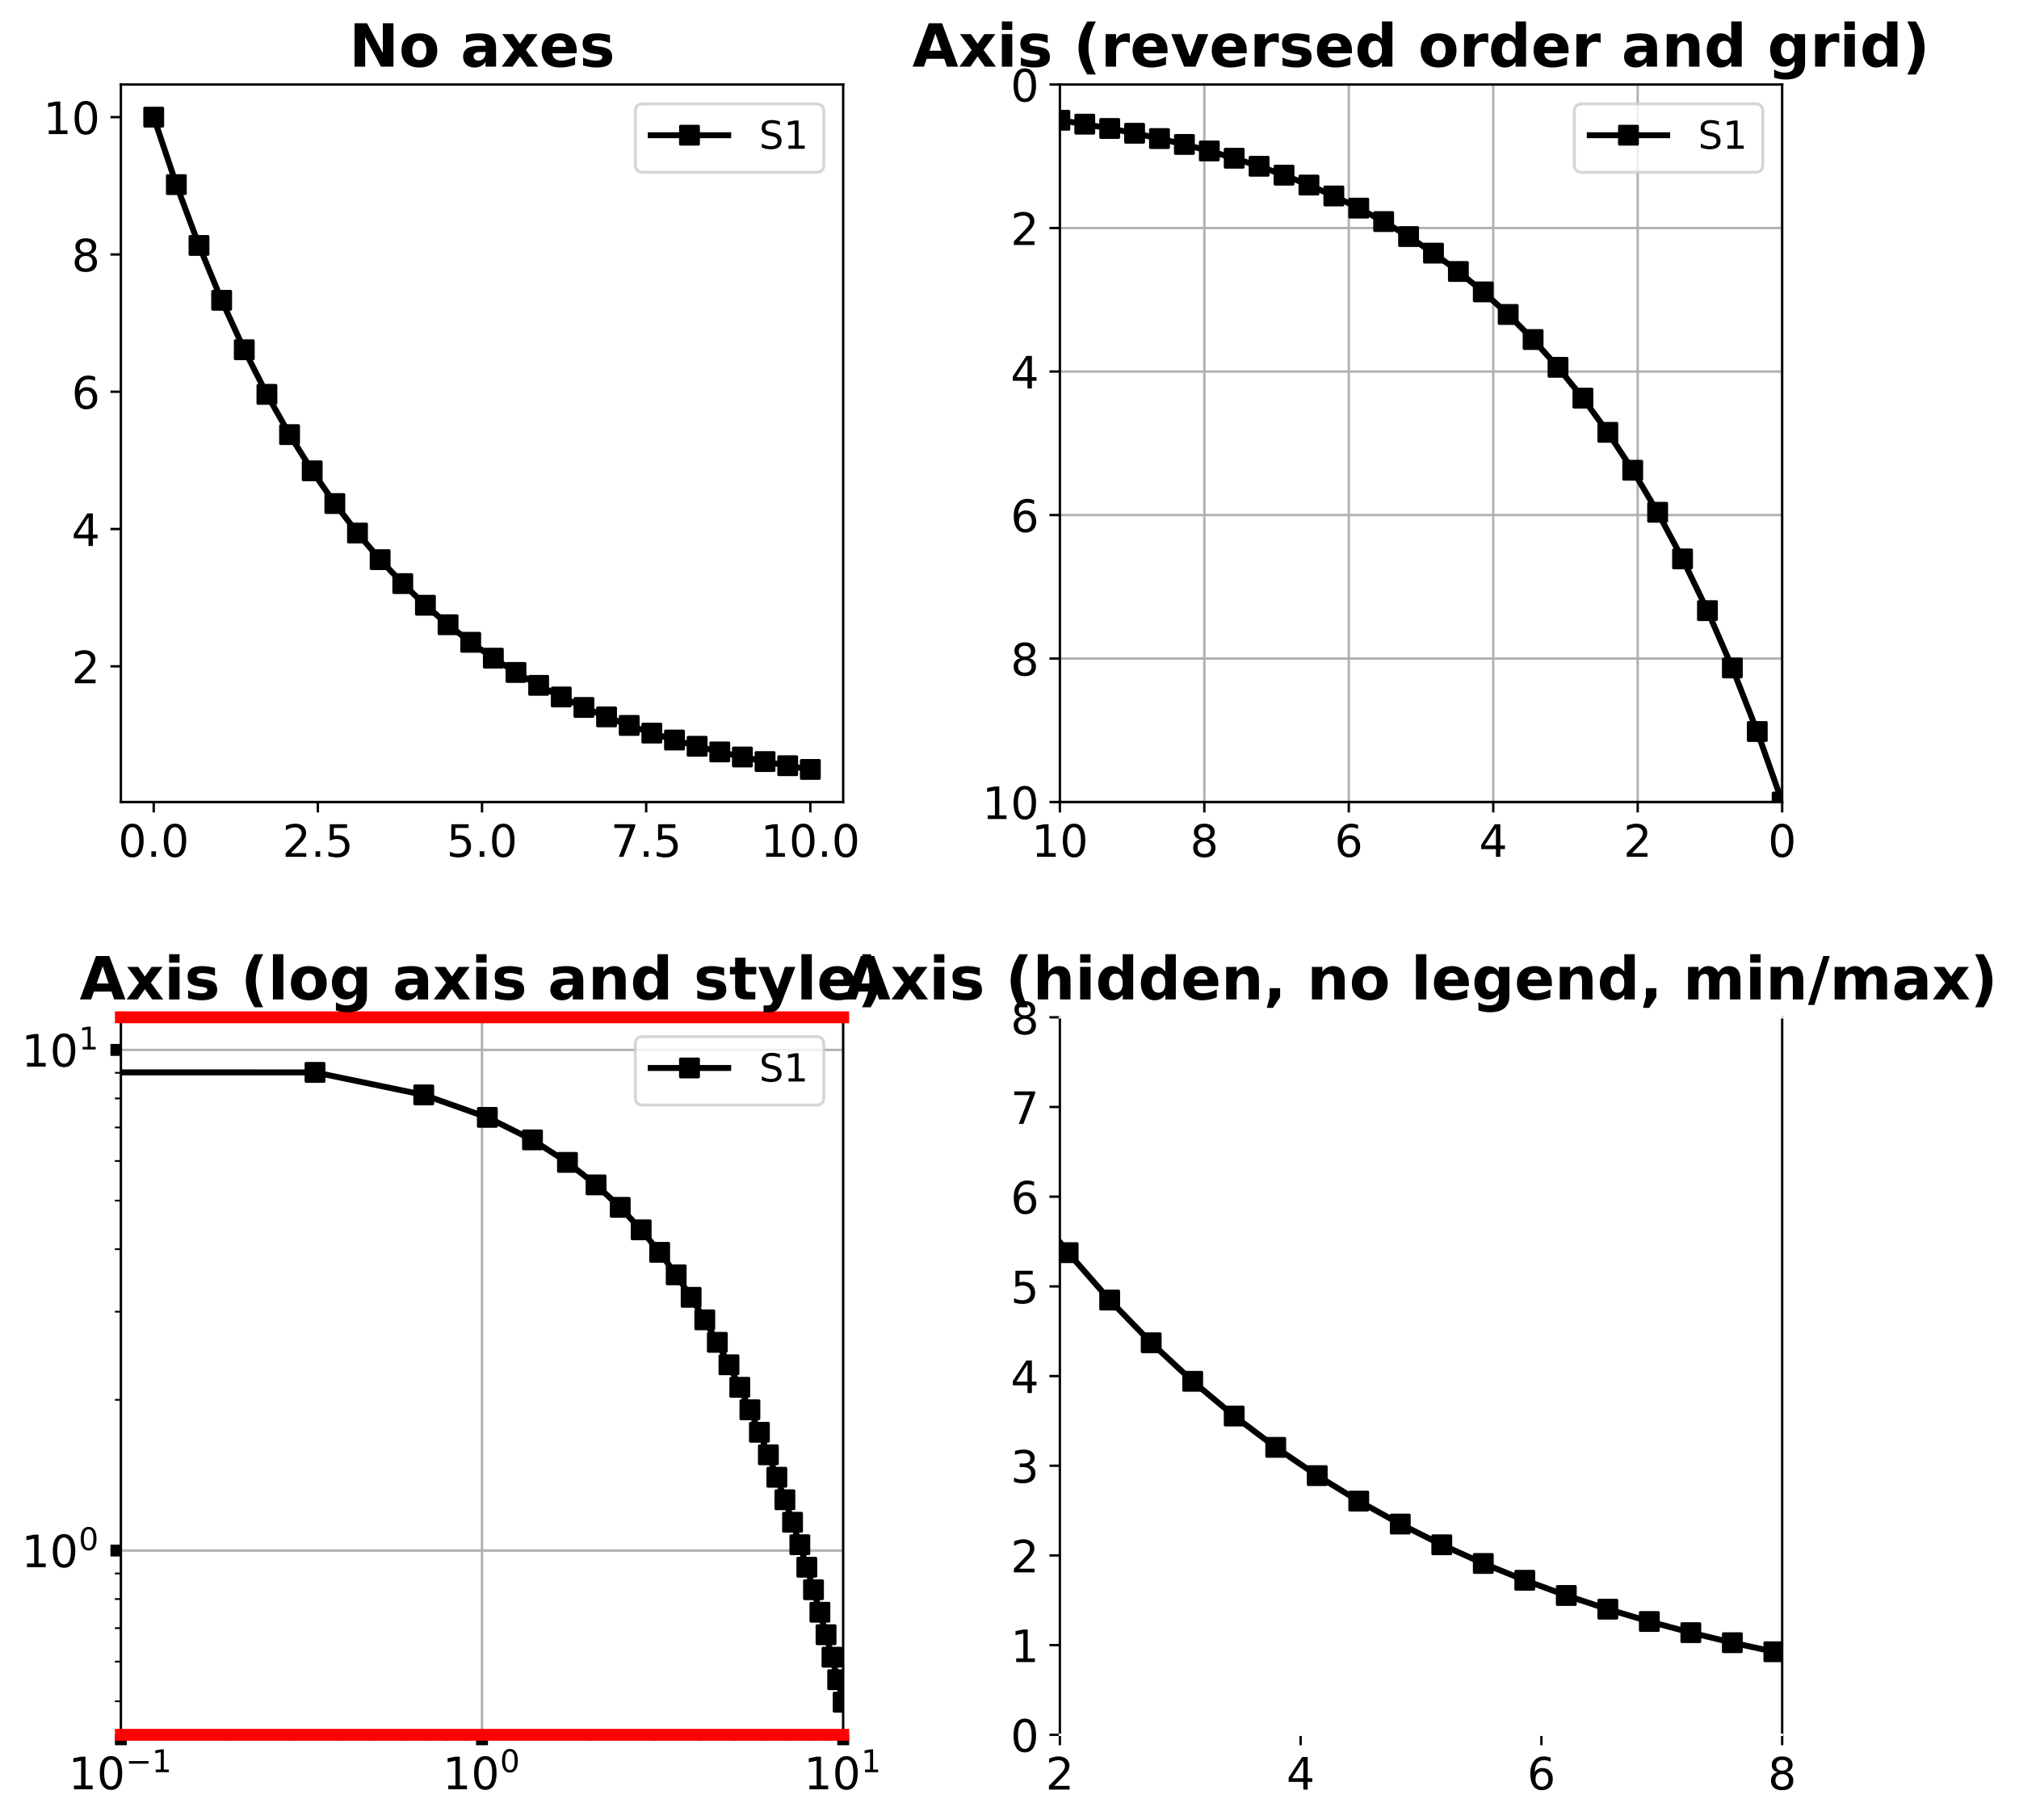 <?xml version="1.0" encoding="utf-8" standalone="no"?>
<!DOCTYPE svg PUBLIC "-//W3C//DTD SVG 1.1//EN"
  "http://www.w3.org/Graphics/SVG/1.1/DTD/svg11.dtd">
<!-- Created with matplotlib (https://matplotlib.org/) -->
<svg height="611.514pt" version="1.1" viewBox="0 0 678.147 611.514" width="678.147pt" xmlns="http://www.w3.org/2000/svg" xmlns:xlink="http://www.w3.org/1999/xlink">
 <defs>
  <style type="text/css">*{stroke-linecap:butt;stroke-linejoin:round;}</style>
 </defs>
 <g id="figure_1">
  <g id="patch_1">
   <path d="M 0 611.514 
L 678.147 611.514 
L 678.147 0 
L 0 0 
z
" style="fill:#ffffff;"/>
  </g>
  <g id="axes_1">
   <g id="patch_2">
    <path d="M 40.6 269.44 
L 283.209 269.44 
L 283.209 28.397 
L 40.6 28.397 
z
" style="fill:#ffffff;"/>
   </g>
   <g id="matplotlib.axis_1">
    <g id="xtick_1">
     <g id="line2d_1">
      <defs>
       <path d="M 0 0 
L 0 3.5 
" id="mc99b5bccbd" style="stroke:#000000;stroke-width:0.8;"/>
      </defs>
      <g>
       <use style="stroke:#000000;stroke-width:0.8;" x="51.628" xlink:href="#mc99b5bccbd" y="269.44"/>
      </g>
     </g>
     <g id="text_1">
      <!-- 0.0 -->
      <g transform="translate(39.7 287.838)scale(0.15 -0.15)">
       <defs>
        <path d="M 31.781 66.406 
Q 24.172 66.406 20.328 58.906 
Q 16.5 51.422 16.5 36.375 
Q 16.5 21.391 20.328 13.891 
Q 24.172 6.391 31.781 6.391 
Q 39.453 6.391 43.281 13.891 
Q 47.125 21.391 47.125 36.375 
Q 47.125 51.422 43.281 58.906 
Q 39.453 66.406 31.781 66.406 
z
M 31.781 74.219 
Q 44.047 74.219 50.516 64.516 
Q 56.984 54.828 56.984 36.375 
Q 56.984 17.969 50.516 8.266 
Q 44.047 -1.422 31.781 -1.422 
Q 19.531 -1.422 13.062 8.266 
Q 6.594 17.969 6.594 36.375 
Q 6.594 54.828 13.062 64.516 
Q 19.531 74.219 31.781 74.219 
z
" id="DejaVuSans-48"/>
        <path d="M 10.688 12.406 
L 21 12.406 
L 21 0 
L 10.688 0 
z
" id="DejaVuSans-46"/>
       </defs>
       <use xlink:href="#DejaVuSans-48"/>
       <use x="63.623" xlink:href="#DejaVuSans-46"/>
       <use x="95.41" xlink:href="#DejaVuSans-48"/>
      </g>
     </g>
    </g>
    <g id="xtick_2">
     <g id="line2d_2">
      <g>
       <use style="stroke:#000000;stroke-width:0.8;" x="106.766" xlink:href="#mc99b5bccbd" y="269.44"/>
      </g>
     </g>
     <g id="text_2">
      <!-- 2.5 -->
      <g transform="translate(94.839 287.838)scale(0.15 -0.15)">
       <defs>
        <path d="M 19.188 8.297 
L 53.609 8.297 
L 53.609 0 
L 7.328 0 
L 7.328 8.297 
Q 12.938 14.109 22.625 23.891 
Q 32.328 33.688 34.812 36.531 
Q 39.547 41.844 41.422 45.531 
Q 43.312 49.219 43.312 52.781 
Q 43.312 58.594 39.234 62.25 
Q 35.156 65.922 28.609 65.922 
Q 23.969 65.922 18.812 64.312 
Q 13.672 62.703 7.812 59.422 
L 7.812 69.391 
Q 13.766 71.781 18.938 73 
Q 24.125 74.219 28.422 74.219 
Q 39.75 74.219 46.484 68.547 
Q 53.219 62.891 53.219 53.422 
Q 53.219 48.922 51.531 44.891 
Q 49.859 40.875 45.406 35.406 
Q 44.188 33.984 37.641 27.219 
Q 31.109 20.453 19.188 8.297 
z
" id="DejaVuSans-50"/>
        <path d="M 10.797 72.906 
L 49.516 72.906 
L 49.516 64.594 
L 19.828 64.594 
L 19.828 46.734 
Q 21.969 47.469 24.109 47.828 
Q 26.266 48.188 28.422 48.188 
Q 40.625 48.188 47.75 41.5 
Q 54.891 34.812 54.891 23.391 
Q 54.891 11.625 47.562 5.094 
Q 40.234 -1.422 26.906 -1.422 
Q 22.312 -1.422 17.547 -0.641 
Q 12.797 0.141 7.719 1.703 
L 7.719 11.625 
Q 12.109 9.234 16.797 8.062 
Q 21.484 6.891 26.703 6.891 
Q 35.156 6.891 40.078 11.328 
Q 45.016 15.766 45.016 23.391 
Q 45.016 31 40.078 35.438 
Q 35.156 39.891 26.703 39.891 
Q 22.75 39.891 18.812 39.016 
Q 14.891 38.141 10.797 36.281 
z
" id="DejaVuSans-53"/>
       </defs>
       <use xlink:href="#DejaVuSans-50"/>
       <use x="63.623" xlink:href="#DejaVuSans-46"/>
       <use x="95.41" xlink:href="#DejaVuSans-53"/>
      </g>
     </g>
    </g>
    <g id="xtick_3">
     <g id="line2d_3">
      <g>
       <use style="stroke:#000000;stroke-width:0.8;" x="161.904" xlink:href="#mc99b5bccbd" y="269.44"/>
      </g>
     </g>
     <g id="text_3">
      <!-- 5.0 -->
      <g transform="translate(149.977 287.838)scale(0.15 -0.15)">
       <use xlink:href="#DejaVuSans-53"/>
       <use x="63.623" xlink:href="#DejaVuSans-46"/>
       <use x="95.41" xlink:href="#DejaVuSans-48"/>
      </g>
     </g>
    </g>
    <g id="xtick_4">
     <g id="line2d_4">
      <g>
       <use style="stroke:#000000;stroke-width:0.8;" x="217.043" xlink:href="#mc99b5bccbd" y="269.44"/>
      </g>
     </g>
     <g id="text_4">
      <!-- 7.5 -->
      <g transform="translate(205.115 287.838)scale(0.15 -0.15)">
       <defs>
        <path d="M 8.203 72.906 
L 55.078 72.906 
L 55.078 68.703 
L 28.609 0 
L 18.312 0 
L 43.219 64.594 
L 8.203 64.594 
z
" id="DejaVuSans-55"/>
       </defs>
       <use xlink:href="#DejaVuSans-55"/>
       <use x="63.623" xlink:href="#DejaVuSans-46"/>
       <use x="95.41" xlink:href="#DejaVuSans-53"/>
      </g>
     </g>
    </g>
    <g id="xtick_5">
     <g id="line2d_5">
      <g>
       <use style="stroke:#000000;stroke-width:0.8;" x="272.181" xlink:href="#mc99b5bccbd" y="269.44"/>
      </g>
     </g>
     <g id="text_5">
      <!-- 10.0 -->
      <g transform="translate(255.482 287.838)scale(0.15 -0.15)">
       <defs>
        <path d="M 12.406 8.297 
L 28.516 8.297 
L 28.516 63.922 
L 10.984 60.406 
L 10.984 69.391 
L 28.422 72.906 
L 38.281 72.906 
L 38.281 8.297 
L 54.391 8.297 
L 54.391 0 
L 12.406 0 
z
" id="DejaVuSans-49"/>
       </defs>
       <use xlink:href="#DejaVuSans-49"/>
       <use x="63.623" xlink:href="#DejaVuSans-48"/>
       <use x="127.246" xlink:href="#DejaVuSans-46"/>
       <use x="159.033" xlink:href="#DejaVuSans-48"/>
      </g>
     </g>
    </g>
   </g>
   <g id="matplotlib.axis_2">
    <g id="ytick_1">
     <g id="line2d_6">
      <defs>
       <path d="M 0 0 
L -3.5 0 
" id="md898f407de" style="stroke:#000000;stroke-width:0.8;"/>
      </defs>
      <g>
       <use style="stroke:#000000;stroke-width:0.8;" x="40.6" xlink:href="#md898f407de" y="223.843"/>
      </g>
     </g>
     <g id="text_6">
      <!-- 2 -->
      <g transform="translate(24.056 229.542)scale(0.15 -0.15)">
       <use xlink:href="#DejaVuSans-50"/>
      </g>
     </g>
    </g>
    <g id="ytick_2">
     <g id="line2d_7">
      <g>
       <use style="stroke:#000000;stroke-width:0.8;" x="40.6" xlink:href="#md898f407de" y="177.721"/>
      </g>
     </g>
     <g id="text_7">
      <!-- 4 -->
      <g transform="translate(24.056 183.419)scale(0.15 -0.15)">
       <defs>
        <path d="M 37.797 64.312 
L 12.891 25.391 
L 37.797 25.391 
z
M 35.203 72.906 
L 47.609 72.906 
L 47.609 25.391 
L 58.016 25.391 
L 58.016 17.188 
L 47.609 17.188 
L 47.609 0 
L 37.797 0 
L 37.797 17.188 
L 4.891 17.188 
L 4.891 26.703 
z
" id="DejaVuSans-52"/>
       </defs>
       <use xlink:href="#DejaVuSans-52"/>
      </g>
     </g>
    </g>
    <g id="ytick_3">
     <g id="line2d_8">
      <g>
       <use style="stroke:#000000;stroke-width:0.8;" x="40.6" xlink:href="#md898f407de" y="131.598"/>
      </g>
     </g>
     <g id="text_8">
      <!-- 6 -->
      <g transform="translate(24.056 137.297)scale(0.15 -0.15)">
       <defs>
        <path d="M 33.016 40.375 
Q 26.375 40.375 22.484 35.828 
Q 18.609 31.297 18.609 23.391 
Q 18.609 15.531 22.484 10.953 
Q 26.375 6.391 33.016 6.391 
Q 39.656 6.391 43.531 10.953 
Q 47.406 15.531 47.406 23.391 
Q 47.406 31.297 43.531 35.828 
Q 39.656 40.375 33.016 40.375 
z
M 52.594 71.297 
L 52.594 62.312 
Q 48.875 64.062 45.094 64.984 
Q 41.312 65.922 37.594 65.922 
Q 27.828 65.922 22.672 59.328 
Q 17.531 52.734 16.797 39.406 
Q 19.672 43.656 24.016 45.922 
Q 28.375 48.188 33.594 48.188 
Q 44.578 48.188 50.953 41.516 
Q 57.328 34.859 57.328 23.391 
Q 57.328 12.156 50.688 5.359 
Q 44.047 -1.422 33.016 -1.422 
Q 20.359 -1.422 13.672 8.266 
Q 6.984 17.969 6.984 36.375 
Q 6.984 53.656 15.188 63.938 
Q 23.391 74.219 37.203 74.219 
Q 40.922 74.219 44.703 73.484 
Q 48.484 72.75 52.594 71.297 
z
" id="DejaVuSans-54"/>
       </defs>
       <use xlink:href="#DejaVuSans-54"/>
      </g>
     </g>
    </g>
    <g id="ytick_4">
     <g id="line2d_9">
      <g>
       <use style="stroke:#000000;stroke-width:0.8;" x="40.6" xlink:href="#md898f407de" y="85.476"/>
      </g>
     </g>
     <g id="text_9">
      <!-- 8 -->
      <g transform="translate(24.056 91.175)scale(0.15 -0.15)">
       <defs>
        <path d="M 31.781 34.625 
Q 24.75 34.625 20.719 30.859 
Q 16.703 27.094 16.703 20.516 
Q 16.703 13.922 20.719 10.156 
Q 24.75 6.391 31.781 6.391 
Q 38.812 6.391 42.859 10.172 
Q 46.922 13.969 46.922 20.516 
Q 46.922 27.094 42.891 30.859 
Q 38.875 34.625 31.781 34.625 
z
M 21.922 38.812 
Q 15.578 40.375 12.031 44.719 
Q 8.5 49.078 8.5 55.328 
Q 8.5 64.062 14.719 69.141 
Q 20.953 74.219 31.781 74.219 
Q 42.672 74.219 48.875 69.141 
Q 55.078 64.062 55.078 55.328 
Q 55.078 49.078 51.531 44.719 
Q 48 40.375 41.703 38.812 
Q 48.828 37.156 52.797 32.312 
Q 56.781 27.484 56.781 20.516 
Q 56.781 9.906 50.312 4.234 
Q 43.844 -1.422 31.781 -1.422 
Q 19.734 -1.422 13.25 4.234 
Q 6.781 9.906 6.781 20.516 
Q 6.781 27.484 10.781 32.312 
Q 14.797 37.156 21.922 38.812 
z
M 18.312 54.391 
Q 18.312 48.734 21.844 45.562 
Q 25.391 42.391 31.781 42.391 
Q 38.141 42.391 41.719 45.562 
Q 45.312 48.734 45.312 54.391 
Q 45.312 60.062 41.719 63.234 
Q 38.141 66.406 31.781 66.406 
Q 25.391 66.406 21.844 63.234 
Q 18.312 60.062 18.312 54.391 
z
" id="DejaVuSans-56"/>
       </defs>
       <use xlink:href="#DejaVuSans-56"/>
      </g>
     </g>
    </g>
    <g id="ytick_5">
     <g id="line2d_10">
      <g>
       <use style="stroke:#000000;stroke-width:0.8;" x="40.6" xlink:href="#md898f407de" y="39.353"/>
      </g>
     </g>
     <g id="text_10">
      <!-- 10 -->
      <g transform="translate(14.512 45.052)scale(0.15 -0.15)">
       <use xlink:href="#DejaVuSans-49"/>
       <use x="63.623" xlink:href="#DejaVuSans-48"/>
      </g>
     </g>
    </g>
   </g>
   <g id="line2d_11">
    <path clip-path="url(#pa301e921a7)" d="M 51.628 39.353 
L 59.233 62.017 
L 66.838 82.454 
L 74.444 100.882 
L 82.049 117.499 
L 89.654 132.483 
L 97.259 145.994 
L 104.865 158.178 
L 112.47 169.164 
L 120.075 179.071 
L 127.681 188.004 
L 135.286 196.058 
L 142.891 203.322 
L 150.496 209.871 
L 158.102 215.777 
L 165.707 221.103 
L 173.312 225.905 
L 180.918 230.235 
L 188.523 234.14 
L 196.128 237.66 
L 203.733 240.835 
L 211.339 243.698 
L 218.944 246.28 
L 226.549 248.607 
L 234.155 250.706 
L 241.76 252.599 
L 249.365 254.306 
L 256.97 255.845 
L 264.576 257.232 
L 272.181 258.484 
" style="fill:none;stroke:#000000;stroke-linecap:square;stroke-width:2;"/>
    <defs>
     <path d="M -3 3 
L 3 3 
L 3 -3 
L -3 -3 
z
" id="mb0940aedea" style="stroke:#000000;stroke-linejoin:miter;"/>
    </defs>
    <g clip-path="url(#pa301e921a7)">
     <use style="stroke:#000000;stroke-linejoin:miter;" x="51.628" xlink:href="#mb0940aedea" y="39.353"/>
     <use style="stroke:#000000;stroke-linejoin:miter;" x="59.233" xlink:href="#mb0940aedea" y="62.017"/>
     <use style="stroke:#000000;stroke-linejoin:miter;" x="66.838" xlink:href="#mb0940aedea" y="82.454"/>
     <use style="stroke:#000000;stroke-linejoin:miter;" x="74.444" xlink:href="#mb0940aedea" y="100.882"/>
     <use style="stroke:#000000;stroke-linejoin:miter;" x="82.049" xlink:href="#mb0940aedea" y="117.499"/>
     <use style="stroke:#000000;stroke-linejoin:miter;" x="89.654" xlink:href="#mb0940aedea" y="132.483"/>
     <use style="stroke:#000000;stroke-linejoin:miter;" x="97.259" xlink:href="#mb0940aedea" y="145.994"/>
     <use style="stroke:#000000;stroke-linejoin:miter;" x="104.865" xlink:href="#mb0940aedea" y="158.178"/>
     <use style="stroke:#000000;stroke-linejoin:miter;" x="112.47" xlink:href="#mb0940aedea" y="169.164"/>
     <use style="stroke:#000000;stroke-linejoin:miter;" x="120.075" xlink:href="#mb0940aedea" y="179.071"/>
     <use style="stroke:#000000;stroke-linejoin:miter;" x="127.681" xlink:href="#mb0940aedea" y="188.004"/>
     <use style="stroke:#000000;stroke-linejoin:miter;" x="135.286" xlink:href="#mb0940aedea" y="196.058"/>
     <use style="stroke:#000000;stroke-linejoin:miter;" x="142.891" xlink:href="#mb0940aedea" y="203.322"/>
     <use style="stroke:#000000;stroke-linejoin:miter;" x="150.496" xlink:href="#mb0940aedea" y="209.871"/>
     <use style="stroke:#000000;stroke-linejoin:miter;" x="158.102" xlink:href="#mb0940aedea" y="215.777"/>
     <use style="stroke:#000000;stroke-linejoin:miter;" x="165.707" xlink:href="#mb0940aedea" y="221.103"/>
     <use style="stroke:#000000;stroke-linejoin:miter;" x="173.312" xlink:href="#mb0940aedea" y="225.905"/>
     <use style="stroke:#000000;stroke-linejoin:miter;" x="180.918" xlink:href="#mb0940aedea" y="230.235"/>
     <use style="stroke:#000000;stroke-linejoin:miter;" x="188.523" xlink:href="#mb0940aedea" y="234.14"/>
     <use style="stroke:#000000;stroke-linejoin:miter;" x="196.128" xlink:href="#mb0940aedea" y="237.66"/>
     <use style="stroke:#000000;stroke-linejoin:miter;" x="203.733" xlink:href="#mb0940aedea" y="240.835"/>
     <use style="stroke:#000000;stroke-linejoin:miter;" x="211.339" xlink:href="#mb0940aedea" y="243.698"/>
     <use style="stroke:#000000;stroke-linejoin:miter;" x="218.944" xlink:href="#mb0940aedea" y="246.28"/>
     <use style="stroke:#000000;stroke-linejoin:miter;" x="226.549" xlink:href="#mb0940aedea" y="248.607"/>
     <use style="stroke:#000000;stroke-linejoin:miter;" x="234.155" xlink:href="#mb0940aedea" y="250.706"/>
     <use style="stroke:#000000;stroke-linejoin:miter;" x="241.76" xlink:href="#mb0940aedea" y="252.599"/>
     <use style="stroke:#000000;stroke-linejoin:miter;" x="249.365" xlink:href="#mb0940aedea" y="254.306"/>
     <use style="stroke:#000000;stroke-linejoin:miter;" x="256.97" xlink:href="#mb0940aedea" y="255.845"/>
     <use style="stroke:#000000;stroke-linejoin:miter;" x="264.576" xlink:href="#mb0940aedea" y="257.232"/>
     <use style="stroke:#000000;stroke-linejoin:miter;" x="272.181" xlink:href="#mb0940aedea" y="258.484"/>
    </g>
   </g>
   <g id="patch_3">
    <path d="M 40.6 269.44 
L 40.6 28.397 
" style="fill:none;stroke:#000000;stroke-linecap:square;stroke-linejoin:miter;stroke-width:0.8;"/>
   </g>
   <g id="patch_4">
    <path d="M 283.209 269.44 
L 283.209 28.397 
" style="fill:none;stroke:#000000;stroke-linecap:square;stroke-linejoin:miter;stroke-width:0.8;"/>
   </g>
   <g id="patch_5">
    <path d="M 40.6 269.44 
L 283.209 269.44 
" style="fill:none;stroke:#000000;stroke-linecap:square;stroke-linejoin:miter;stroke-width:0.8;"/>
   </g>
   <g id="patch_6">
    <path d="M 40.6 28.397 
L 283.209 28.397 
" style="fill:none;stroke:#000000;stroke-linecap:square;stroke-linejoin:miter;stroke-width:0.8;"/>
   </g>
   <g id="text_11">
    <!-- No axes -->
    <g transform="translate(117.251 22.397)scale(0.2 -0.2)">
     <defs>
      <path d="M 9.188 72.906 
L 30.172 72.906 
L 56.688 22.906 
L 56.688 72.906 
L 74.516 72.906 
L 74.516 0 
L 53.516 0 
L 27 50 
L 27 0 
L 9.188 0 
z
" id="DejaVuSans-Bold-78"/>
      <path d="M 34.422 43.5 
Q 28.609 43.5 25.562 39.328 
Q 22.516 35.156 22.516 27.297 
Q 22.516 19.438 25.562 15.25 
Q 28.609 11.078 34.422 11.078 
Q 40.141 11.078 43.156 15.25 
Q 46.188 19.438 46.188 27.297 
Q 46.188 35.156 43.156 39.328 
Q 40.141 43.5 34.422 43.5 
z
M 34.422 56 
Q 48.531 56 56.469 48.375 
Q 64.406 40.766 64.406 27.297 
Q 64.406 13.812 56.469 6.188 
Q 48.531 -1.422 34.422 -1.422 
Q 20.266 -1.422 12.281 6.188 
Q 4.297 13.812 4.297 27.297 
Q 4.297 40.766 12.281 48.375 
Q 20.266 56 34.422 56 
z
" id="DejaVuSans-Bold-111"/>
      <path id="DejaVuSans-Bold-32"/>
      <path d="M 32.906 24.609 
Q 27.438 24.609 24.672 22.75 
Q 21.922 20.906 21.922 17.281 
Q 21.922 13.969 24.141 12.078 
Q 26.375 10.203 30.328 10.203 
Q 35.25 10.203 38.625 13.734 
Q 42 17.281 42 22.609 
L 42 24.609 
z
M 59.625 31.203 
L 59.625 0 
L 42 0 
L 42 8.109 
Q 38.484 3.125 34.078 0.844 
Q 29.688 -1.422 23.391 -1.422 
Q 14.891 -1.422 9.594 3.531 
Q 4.297 8.5 4.297 16.406 
Q 4.297 26.031 10.906 30.516 
Q 17.531 35.016 31.688 35.016 
L 42 35.016 
L 42 36.375 
Q 42 40.531 38.719 42.453 
Q 35.453 44.391 28.516 44.391 
Q 22.906 44.391 18.062 43.266 
Q 13.234 42.141 9.078 39.891 
L 9.078 53.219 
Q 14.703 54.594 20.359 55.297 
Q 26.031 56 31.688 56 
Q 46.484 56 53.047 50.172 
Q 59.625 44.344 59.625 31.203 
z
" id="DejaVuSans-Bold-97"/>
      <path d="M 22.219 27.984 
L 2.484 54.688 
L 21 54.688 
L 32.172 38.484 
L 43.5 54.688 
L 62.016 54.688 
L 42.281 28.078 
L 62.984 0 
L 44.484 0 
L 32.172 17.281 
L 20.016 0 
L 1.516 0 
z
" id="DejaVuSans-Bold-120"/>
      <path d="M 62.984 27.484 
L 62.984 22.516 
L 22.125 22.516 
Q 22.75 16.359 26.562 13.281 
Q 30.375 10.203 37.203 10.203 
Q 42.719 10.203 48.5 11.844 
Q 54.297 13.484 60.406 16.797 
L 60.406 3.328 
Q 54.203 0.984 48 -0.219 
Q 41.797 -1.422 35.594 -1.422 
Q 20.75 -1.422 12.516 6.125 
Q 4.297 13.672 4.297 27.297 
Q 4.297 40.672 12.375 48.328 
Q 20.453 56 34.625 56 
Q 47.516 56 55.25 48.234 
Q 62.984 40.484 62.984 27.484 
z
M 45.016 33.297 
Q 45.016 38.281 42.109 41.328 
Q 39.203 44.391 34.516 44.391 
Q 29.438 44.391 26.266 41.531 
Q 23.094 38.672 22.312 33.297 
z
" id="DejaVuSans-Bold-101"/>
      <path d="M 51.125 52.984 
L 51.125 39.703 
Q 45.516 42.047 40.281 43.219 
Q 35.062 44.391 30.422 44.391 
Q 25.438 44.391 23.016 43.141 
Q 20.609 41.891 20.609 39.312 
Q 20.609 37.203 22.438 36.078 
Q 24.266 34.969 29 34.422 
L 32.078 33.984 
Q 45.516 32.281 50.141 28.375 
Q 54.781 24.469 54.781 16.109 
Q 54.781 7.375 48.328 2.969 
Q 41.891 -1.422 29.109 -1.422 
Q 23.688 -1.422 17.891 -0.562 
Q 12.109 0.297 6 2 
L 6 15.281 
Q 11.234 12.75 16.719 11.469 
Q 22.219 10.203 27.875 10.203 
Q 33.016 10.203 35.594 11.609 
Q 38.188 13.031 38.188 15.828 
Q 38.188 18.172 36.406 19.312 
Q 34.625 20.453 29.297 21.094 
L 26.219 21.484 
Q 14.547 22.953 9.859 26.906 
Q 5.172 30.859 5.172 38.922 
Q 5.172 47.609 11.125 51.797 
Q 17.094 56 29.391 56 
Q 34.234 56 39.547 55.266 
Q 44.875 54.547 51.125 52.984 
z
" id="DejaVuSans-Bold-115"/>
     </defs>
     <use xlink:href="#DejaVuSans-Bold-78"/>
     <use x="83.691" xlink:href="#DejaVuSans-Bold-111"/>
     <use x="152.393" xlink:href="#DejaVuSans-Bold-32"/>
     <use x="187.207" xlink:href="#DejaVuSans-Bold-97"/>
     <use x="254.688" xlink:href="#DejaVuSans-Bold-120"/>
     <use x="319.189" xlink:href="#DejaVuSans-Bold-101"/>
     <use x="387.012" xlink:href="#DejaVuSans-Bold-115"/>
    </g>
   </g>
   <g id="legend_1">
    <g id="patch_7">
     <path d="M 215.984 57.878 
L 274.109 57.878 
Q 276.709 57.878 276.709 55.278 
L 276.709 37.497 
Q 276.709 34.897 274.109 34.897 
L 215.984 34.897 
Q 213.384 34.897 213.384 37.497 
L 213.384 55.278 
Q 213.384 57.878 215.984 57.878 
z
" style="fill:#ffffff;opacity:0.8;stroke:#cccccc;stroke-linejoin:miter;"/>
    </g>
    <g id="line2d_12">
     <path d="M 218.584 45.425 
L 244.584 45.425 
" style="fill:none;stroke:#000000;stroke-linecap:square;stroke-width:2;"/>
    </g>
    <g id="line2d_13">
     <g>
      <use style="stroke:#000000;stroke-linejoin:miter;" x="231.584" xlink:href="#mb0940aedea" y="45.425"/>
     </g>
    </g>
    <g id="text_12">
     <!-- S1 -->
     <g transform="translate(254.984 49.975)scale(0.13 -0.13)">
      <defs>
       <path d="M 53.516 70.516 
L 53.516 60.891 
Q 47.906 63.578 42.922 64.891 
Q 37.938 66.219 33.297 66.219 
Q 25.25 66.219 20.875 63.094 
Q 16.5 59.969 16.5 54.203 
Q 16.5 49.359 19.406 46.891 
Q 22.312 44.438 30.422 42.922 
L 36.375 41.703 
Q 47.406 39.594 52.656 34.297 
Q 57.906 29 57.906 20.125 
Q 57.906 9.516 50.797 4.047 
Q 43.703 -1.422 29.984 -1.422 
Q 24.812 -1.422 18.969 -0.25 
Q 13.141 0.922 6.891 3.219 
L 6.891 13.375 
Q 12.891 10.016 18.656 8.297 
Q 24.422 6.594 29.984 6.594 
Q 38.422 6.594 43.016 9.906 
Q 47.609 13.234 47.609 19.391 
Q 47.609 24.75 44.312 27.781 
Q 41.016 30.812 33.5 32.328 
L 27.484 33.5 
Q 16.453 35.688 11.516 40.375 
Q 6.594 45.062 6.594 53.422 
Q 6.594 63.094 13.406 68.656 
Q 20.219 74.219 32.172 74.219 
Q 37.312 74.219 42.625 73.281 
Q 47.953 72.359 53.516 70.516 
z
" id="DejaVuSans-83"/>
      </defs>
      <use xlink:href="#DejaVuSans-83"/>
      <use x="63.477" xlink:href="#DejaVuSans-49"/>
     </g>
    </g>
   </g>
  </g>
  <g id="axes_2">
   <g id="patch_8">
    <path d="M 355.991 269.44 
L 598.6 269.44 
L 598.6 28.397 
L 355.991 28.397 
z
" style="fill:#ffffff;"/>
   </g>
   <g id="matplotlib.axis_3">
    <g id="xtick_6">
     <g id="line2d_14">
      <path clip-path="url(#pff5a6f031a)" d="M 598.6 269.44 
L 598.6 28.397 
" style="fill:none;stroke:#b0b0b0;stroke-linecap:square;stroke-width:0.8;"/>
     </g>
     <g id="line2d_15">
      <g>
       <use style="stroke:#000000;stroke-width:0.8;" x="598.6" xlink:href="#mc99b5bccbd" y="269.44"/>
      </g>
     </g>
     <g id="text_13">
      <!-- 0 -->
      <g transform="translate(593.828 287.838)scale(0.15 -0.15)">
       <use xlink:href="#DejaVuSans-48"/>
      </g>
     </g>
    </g>
    <g id="xtick_7">
     <g id="line2d_16">
      <path clip-path="url(#pff5a6f031a)" d="M 550.078 269.44 
L 550.078 28.397 
" style="fill:none;stroke:#b0b0b0;stroke-linecap:square;stroke-width:0.8;"/>
     </g>
     <g id="line2d_17">
      <g>
       <use style="stroke:#000000;stroke-width:0.8;" x="550.078" xlink:href="#mc99b5bccbd" y="269.44"/>
      </g>
     </g>
     <g id="text_14">
      <!-- 2 -->
      <g transform="translate(545.306 287.838)scale(0.15 -0.15)">
       <use xlink:href="#DejaVuSans-50"/>
      </g>
     </g>
    </g>
    <g id="xtick_8">
     <g id="line2d_18">
      <path clip-path="url(#pff5a6f031a)" d="M 501.557 269.44 
L 501.557 28.397 
" style="fill:none;stroke:#b0b0b0;stroke-linecap:square;stroke-width:0.8;"/>
     </g>
     <g id="line2d_19">
      <g>
       <use style="stroke:#000000;stroke-width:0.8;" x="501.557" xlink:href="#mc99b5bccbd" y="269.44"/>
      </g>
     </g>
     <g id="text_15">
      <!-- 4 -->
      <g transform="translate(496.785 287.838)scale(0.15 -0.15)">
       <use xlink:href="#DejaVuSans-52"/>
      </g>
     </g>
    </g>
    <g id="xtick_9">
     <g id="line2d_20">
      <path clip-path="url(#pff5a6f031a)" d="M 453.035 269.44 
L 453.035 28.397 
" style="fill:none;stroke:#b0b0b0;stroke-linecap:square;stroke-width:0.8;"/>
     </g>
     <g id="line2d_21">
      <g>
       <use style="stroke:#000000;stroke-width:0.8;" x="453.035" xlink:href="#mc99b5bccbd" y="269.44"/>
      </g>
     </g>
     <g id="text_16">
      <!-- 6 -->
      <g transform="translate(448.263 287.838)scale(0.15 -0.15)">
       <use xlink:href="#DejaVuSans-54"/>
      </g>
     </g>
    </g>
    <g id="xtick_10">
     <g id="line2d_22">
      <path clip-path="url(#pff5a6f031a)" d="M 404.513 269.44 
L 404.513 28.397 
" style="fill:none;stroke:#b0b0b0;stroke-linecap:square;stroke-width:0.8;"/>
     </g>
     <g id="line2d_23">
      <g>
       <use style="stroke:#000000;stroke-width:0.8;" x="404.513" xlink:href="#mc99b5bccbd" y="269.44"/>
      </g>
     </g>
     <g id="text_17">
      <!-- 8 -->
      <g transform="translate(399.741 287.838)scale(0.15 -0.15)">
       <use xlink:href="#DejaVuSans-56"/>
      </g>
     </g>
    </g>
    <g id="xtick_11">
     <g id="line2d_24">
      <path clip-path="url(#pff5a6f031a)" d="M 355.991 269.44 
L 355.991 28.397 
" style="fill:none;stroke:#b0b0b0;stroke-linecap:square;stroke-width:0.8;"/>
     </g>
     <g id="line2d_25">
      <g>
       <use style="stroke:#000000;stroke-width:0.8;" x="355.991" xlink:href="#mc99b5bccbd" y="269.44"/>
      </g>
     </g>
     <g id="text_18">
      <!-- 10 -->
      <g transform="translate(346.448 287.838)scale(0.15 -0.15)">
       <use xlink:href="#DejaVuSans-49"/>
       <use x="63.623" xlink:href="#DejaVuSans-48"/>
      </g>
     </g>
    </g>
   </g>
   <g id="matplotlib.axis_4">
    <g id="ytick_6">
     <g id="line2d_26">
      <path clip-path="url(#pff5a6f031a)" d="M 355.991 28.397 
L 598.6 28.397 
" style="fill:none;stroke:#b0b0b0;stroke-linecap:square;stroke-width:0.8;"/>
     </g>
     <g id="line2d_27">
      <g>
       <use style="stroke:#000000;stroke-width:0.8;" x="355.991" xlink:href="#md898f407de" y="28.397"/>
      </g>
     </g>
     <g id="text_19">
      <!-- 0 -->
      <g transform="translate(339.448 34.096)scale(0.15 -0.15)">
       <use xlink:href="#DejaVuSans-48"/>
      </g>
     </g>
    </g>
    <g id="ytick_7">
     <g id="line2d_28">
      <path clip-path="url(#pff5a6f031a)" d="M 355.991 76.606 
L 598.6 76.606 
" style="fill:none;stroke:#b0b0b0;stroke-linecap:square;stroke-width:0.8;"/>
     </g>
     <g id="line2d_29">
      <g>
       <use style="stroke:#000000;stroke-width:0.8;" x="355.991" xlink:href="#md898f407de" y="76.606"/>
      </g>
     </g>
     <g id="text_20">
      <!-- 2 -->
      <g transform="translate(339.448 82.304)scale(0.15 -0.15)">
       <use xlink:href="#DejaVuSans-50"/>
      </g>
     </g>
    </g>
    <g id="ytick_8">
     <g id="line2d_30">
      <path clip-path="url(#pff5a6f031a)" d="M 355.991 124.814 
L 598.6 124.814 
" style="fill:none;stroke:#b0b0b0;stroke-linecap:square;stroke-width:0.8;"/>
     </g>
     <g id="line2d_31">
      <g>
       <use style="stroke:#000000;stroke-width:0.8;" x="355.991" xlink:href="#md898f407de" y="124.814"/>
      </g>
     </g>
     <g id="text_21">
      <!-- 4 -->
      <g transform="translate(339.448 130.513)scale(0.15 -0.15)">
       <use xlink:href="#DejaVuSans-52"/>
      </g>
     </g>
    </g>
    <g id="ytick_9">
     <g id="line2d_32">
      <path clip-path="url(#pff5a6f031a)" d="M 355.991 173.023 
L 598.6 173.023 
" style="fill:none;stroke:#b0b0b0;stroke-linecap:square;stroke-width:0.8;"/>
     </g>
     <g id="line2d_33">
      <g>
       <use style="stroke:#000000;stroke-width:0.8;" x="355.991" xlink:href="#md898f407de" y="173.023"/>
      </g>
     </g>
     <g id="text_22">
      <!-- 6 -->
      <g transform="translate(339.448 178.722)scale(0.15 -0.15)">
       <use xlink:href="#DejaVuSans-54"/>
      </g>
     </g>
    </g>
    <g id="ytick_10">
     <g id="line2d_34">
      <path clip-path="url(#pff5a6f031a)" d="M 355.991 221.232 
L 598.6 221.232 
" style="fill:none;stroke:#b0b0b0;stroke-linecap:square;stroke-width:0.8;"/>
     </g>
     <g id="line2d_35">
      <g>
       <use style="stroke:#000000;stroke-width:0.8;" x="355.991" xlink:href="#md898f407de" y="221.232"/>
      </g>
     </g>
     <g id="text_23">
      <!-- 8 -->
      <g transform="translate(339.448 226.93)scale(0.15 -0.15)">
       <use xlink:href="#DejaVuSans-56"/>
      </g>
     </g>
    </g>
    <g id="ytick_11">
     <g id="line2d_36">
      <path clip-path="url(#pff5a6f031a)" d="M 355.991 269.44 
L 598.6 269.44 
" style="fill:none;stroke:#b0b0b0;stroke-linecap:square;stroke-width:0.8;"/>
     </g>
     <g id="line2d_37">
      <g>
       <use style="stroke:#000000;stroke-width:0.8;" x="355.991" xlink:href="#md898f407de" y="269.44"/>
      </g>
     </g>
     <g id="text_24">
      <!-- 10 -->
      <g transform="translate(329.904 275.139)scale(0.15 -0.15)">
       <use xlink:href="#DejaVuSans-49"/>
       <use x="63.623" xlink:href="#DejaVuSans-48"/>
      </g>
     </g>
    </g>
   </g>
   <g id="line2d_38">
    <path clip-path="url(#pff5a6f031a)" d="M 598.6 269.44 
L 590.234 245.751 
L 581.868 224.39 
L 573.503 205.129 
L 565.137 187.76 
L 556.771 172.098 
L 548.405 157.975 
L 540.039 145.241 
L 531.673 133.758 
L 523.308 123.403 
L 514.942 114.066 
L 506.576 105.647 
L 498.21 98.055 
L 489.844 91.209 
L 481.479 85.036 
L 473.113 79.47 
L 464.747 74.45 
L 456.381 69.924 
L 448.015 65.843 
L 439.649 62.163 
L 431.284 58.845 
L 422.918 55.852 
L 414.552 53.154 
L 406.186 50.721 
L 397.82 48.527 
L 389.455 46.549 
L 381.089 44.765 
L 372.723 43.156 
L 364.357 41.706 
L 355.991 40.398 
" style="fill:none;stroke:#000000;stroke-linecap:square;stroke-width:2;"/>
    <g clip-path="url(#pff5a6f031a)">
     <use style="stroke:#000000;stroke-linejoin:miter;" x="598.6" xlink:href="#mb0940aedea" y="269.44"/>
     <use style="stroke:#000000;stroke-linejoin:miter;" x="590.234" xlink:href="#mb0940aedea" y="245.751"/>
     <use style="stroke:#000000;stroke-linejoin:miter;" x="581.868" xlink:href="#mb0940aedea" y="224.39"/>
     <use style="stroke:#000000;stroke-linejoin:miter;" x="573.503" xlink:href="#mb0940aedea" y="205.129"/>
     <use style="stroke:#000000;stroke-linejoin:miter;" x="565.137" xlink:href="#mb0940aedea" y="187.76"/>
     <use style="stroke:#000000;stroke-linejoin:miter;" x="556.771" xlink:href="#mb0940aedea" y="172.098"/>
     <use style="stroke:#000000;stroke-linejoin:miter;" x="548.405" xlink:href="#mb0940aedea" y="157.975"/>
     <use style="stroke:#000000;stroke-linejoin:miter;" x="540.039" xlink:href="#mb0940aedea" y="145.241"/>
     <use style="stroke:#000000;stroke-linejoin:miter;" x="531.673" xlink:href="#mb0940aedea" y="133.758"/>
     <use style="stroke:#000000;stroke-linejoin:miter;" x="523.308" xlink:href="#mb0940aedea" y="123.403"/>
     <use style="stroke:#000000;stroke-linejoin:miter;" x="514.942" xlink:href="#mb0940aedea" y="114.066"/>
     <use style="stroke:#000000;stroke-linejoin:miter;" x="506.576" xlink:href="#mb0940aedea" y="105.647"/>
     <use style="stroke:#000000;stroke-linejoin:miter;" x="498.21" xlink:href="#mb0940aedea" y="98.055"/>
     <use style="stroke:#000000;stroke-linejoin:miter;" x="489.844" xlink:href="#mb0940aedea" y="91.209"/>
     <use style="stroke:#000000;stroke-linejoin:miter;" x="481.479" xlink:href="#mb0940aedea" y="85.036"/>
     <use style="stroke:#000000;stroke-linejoin:miter;" x="473.113" xlink:href="#mb0940aedea" y="79.47"/>
     <use style="stroke:#000000;stroke-linejoin:miter;" x="464.747" xlink:href="#mb0940aedea" y="74.45"/>
     <use style="stroke:#000000;stroke-linejoin:miter;" x="456.381" xlink:href="#mb0940aedea" y="69.924"/>
     <use style="stroke:#000000;stroke-linejoin:miter;" x="448.015" xlink:href="#mb0940aedea" y="65.843"/>
     <use style="stroke:#000000;stroke-linejoin:miter;" x="439.649" xlink:href="#mb0940aedea" y="62.163"/>
     <use style="stroke:#000000;stroke-linejoin:miter;" x="431.284" xlink:href="#mb0940aedea" y="58.845"/>
     <use style="stroke:#000000;stroke-linejoin:miter;" x="422.918" xlink:href="#mb0940aedea" y="55.852"/>
     <use style="stroke:#000000;stroke-linejoin:miter;" x="414.552" xlink:href="#mb0940aedea" y="53.154"/>
     <use style="stroke:#000000;stroke-linejoin:miter;" x="406.186" xlink:href="#mb0940aedea" y="50.721"/>
     <use style="stroke:#000000;stroke-linejoin:miter;" x="397.82" xlink:href="#mb0940aedea" y="48.527"/>
     <use style="stroke:#000000;stroke-linejoin:miter;" x="389.455" xlink:href="#mb0940aedea" y="46.549"/>
     <use style="stroke:#000000;stroke-linejoin:miter;" x="381.089" xlink:href="#mb0940aedea" y="44.765"/>
     <use style="stroke:#000000;stroke-linejoin:miter;" x="372.723" xlink:href="#mb0940aedea" y="43.156"/>
     <use style="stroke:#000000;stroke-linejoin:miter;" x="364.357" xlink:href="#mb0940aedea" y="41.706"/>
     <use style="stroke:#000000;stroke-linejoin:miter;" x="355.991" xlink:href="#mb0940aedea" y="40.398"/>
    </g>
   </g>
   <g id="patch_9">
    <path d="M 355.991 269.44 
L 355.991 28.397 
" style="fill:none;stroke:#000000;stroke-linecap:square;stroke-linejoin:miter;stroke-width:0.8;"/>
   </g>
   <g id="patch_10">
    <path d="M 598.6 269.44 
L 598.6 28.397 
" style="fill:none;stroke:#000000;stroke-linecap:square;stroke-linejoin:miter;stroke-width:0.8;"/>
   </g>
   <g id="patch_11">
    <path d="M 355.991 269.44 
L 598.6 269.44 
" style="fill:none;stroke:#000000;stroke-linecap:square;stroke-linejoin:miter;stroke-width:0.8;"/>
   </g>
   <g id="patch_12">
    <path d="M 355.991 28.397 
L 598.6 28.397 
" style="fill:none;stroke:#000000;stroke-linecap:square;stroke-linejoin:miter;stroke-width:0.8;"/>
   </g>
   <g id="text_25">
    <!-- Axis (reversed order and grid) -->
    <g transform="translate(306.449 22.397)scale(0.2 -0.2)">
     <defs>
      <path d="M 53.422 13.281 
L 24.031 13.281 
L 19.391 0 
L 0.484 0 
L 27.484 72.906 
L 49.906 72.906 
L 76.906 0 
L 58.016 0 
z
M 28.719 26.812 
L 48.688 26.812 
L 38.719 55.812 
z
" id="DejaVuSans-Bold-65"/>
      <path d="M 8.406 54.688 
L 25.875 54.688 
L 25.875 0 
L 8.406 0 
z
M 8.406 75.984 
L 25.875 75.984 
L 25.875 61.719 
L 8.406 61.719 
z
" id="DejaVuSans-Bold-105"/>
      <path d="M 37.703 -13.188 
L 23.188 -13.188 
Q 15.719 -1.125 12.156 9.734 
Q 8.594 20.609 8.594 31.297 
Q 8.594 42 12.172 52.953 
Q 15.766 63.922 23.188 75.875 
L 37.703 75.875 
Q 31.453 64.312 28.328 53.25 
Q 25.203 42.188 25.203 31.391 
Q 25.203 20.609 28.297 9.516 
Q 31.391 -1.562 37.703 -13.188 
z
" id="DejaVuSans-Bold-40"/>
      <path d="M 49.031 39.797 
Q 46.734 40.875 44.453 41.375 
Q 42.188 41.891 39.891 41.891 
Q 33.156 41.891 29.516 37.562 
Q 25.875 33.25 25.875 25.203 
L 25.875 0 
L 8.406 0 
L 8.406 54.688 
L 25.875 54.688 
L 25.875 45.703 
Q 29.25 51.078 33.609 53.531 
Q 37.984 56 44.094 56 
Q 44.969 56 45.984 55.922 
Q 47.016 55.859 48.969 55.609 
z
" id="DejaVuSans-Bold-114"/>
      <path d="M 1.516 54.688 
L 19 54.688 
L 32.625 16.891 
L 46.188 54.688 
L 63.719 54.688 
L 42.188 0 
L 23 0 
z
" id="DejaVuSans-Bold-118"/>
      <path d="M 45.609 46.688 
L 45.609 75.984 
L 63.188 75.984 
L 63.188 0 
L 45.609 0 
L 45.609 7.906 
Q 42 3.078 37.641 0.828 
Q 33.297 -1.422 27.594 -1.422 
Q 17.484 -1.422 10.984 6.609 
Q 4.5 14.656 4.5 27.297 
Q 4.5 39.938 10.984 47.969 
Q 17.484 56 27.594 56 
Q 33.25 56 37.625 53.734 
Q 42 51.469 45.609 46.688 
z
M 34.078 11.281 
Q 39.703 11.281 42.656 15.375 
Q 45.609 19.484 45.609 27.297 
Q 45.609 35.109 42.656 39.203 
Q 39.703 43.312 34.078 43.312 
Q 28.516 43.312 25.562 39.203 
Q 22.609 35.109 22.609 27.297 
Q 22.609 19.484 25.562 15.375 
Q 28.516 11.281 34.078 11.281 
z
" id="DejaVuSans-Bold-100"/>
      <path d="M 63.375 33.297 
L 63.375 0 
L 45.797 0 
L 45.797 5.422 
L 45.797 25.484 
Q 45.797 32.562 45.484 35.25 
Q 45.172 37.938 44.391 39.203 
Q 43.359 40.922 41.594 41.875 
Q 39.844 42.828 37.594 42.828 
Q 32.125 42.828 29 38.594 
Q 25.875 34.375 25.875 26.906 
L 25.875 0 
L 8.406 0 
L 8.406 54.688 
L 25.875 54.688 
L 25.875 46.688 
Q 29.828 51.469 34.266 53.734 
Q 38.719 56 44.094 56 
Q 53.562 56 58.469 50.188 
Q 63.375 44.391 63.375 33.297 
z
" id="DejaVuSans-Bold-110"/>
      <path d="M 45.609 9.281 
Q 42 4.5 37.641 2.25 
Q 33.297 0 27.594 0 
Q 17.578 0 11.031 7.875 
Q 4.5 15.766 4.5 27.984 
Q 4.5 40.234 11.031 48.062 
Q 17.578 55.906 27.594 55.906 
Q 33.297 55.906 37.641 53.656 
Q 42 51.422 45.609 46.578 
L 45.609 54.688 
L 63.188 54.688 
L 63.188 5.516 
Q 63.188 -7.672 54.859 -14.625 
Q 46.531 -21.578 30.719 -21.578 
Q 25.594 -21.578 20.797 -20.797 
Q 16.016 -20.016 11.188 -18.406 
L 11.188 -4.781 
Q 15.766 -7.422 20.156 -8.719 
Q 24.562 -10.016 29 -10.016 
Q 37.594 -10.016 41.594 -6.25 
Q 45.609 -2.484 45.609 5.516 
z
M 34.078 43.312 
Q 28.656 43.312 25.625 39.297 
Q 22.609 35.297 22.609 27.984 
Q 22.609 20.453 25.531 16.578 
Q 28.469 12.703 34.078 12.703 
Q 39.547 12.703 42.578 16.703 
Q 45.609 20.703 45.609 27.984 
Q 45.609 35.297 42.578 39.297 
Q 39.547 43.312 34.078 43.312 
z
" id="DejaVuSans-Bold-103"/>
      <path d="M 8.016 -13.188 
Q 14.266 -1.562 17.391 9.516 
Q 20.516 20.609 20.516 31.391 
Q 20.516 42.188 17.391 53.25 
Q 14.266 64.312 8.016 75.875 
L 22.516 75.875 
Q 29.938 63.922 33.516 52.953 
Q 37.109 42 37.109 31.297 
Q 37.109 20.609 33.547 9.734 
Q 29.984 -1.125 22.516 -13.188 
z
" id="DejaVuSans-Bold-41"/>
     </defs>
     <use xlink:href="#DejaVuSans-Bold-65"/>
     <use x="77.393" xlink:href="#DejaVuSans-Bold-120"/>
     <use x="141.895" xlink:href="#DejaVuSans-Bold-105"/>
     <use x="176.172" xlink:href="#DejaVuSans-Bold-115"/>
     <use x="235.693" xlink:href="#DejaVuSans-Bold-32"/>
     <use x="270.508" xlink:href="#DejaVuSans-Bold-40"/>
     <use x="316.211" xlink:href="#DejaVuSans-Bold-114"/>
     <use x="365.527" xlink:href="#DejaVuSans-Bold-101"/>
     <use x="433.35" xlink:href="#DejaVuSans-Bold-118"/>
     <use x="498.535" xlink:href="#DejaVuSans-Bold-101"/>
     <use x="566.357" xlink:href="#DejaVuSans-Bold-114"/>
     <use x="615.674" xlink:href="#DejaVuSans-Bold-115"/>
     <use x="675.195" xlink:href="#DejaVuSans-Bold-101"/>
     <use x="743.018" xlink:href="#DejaVuSans-Bold-100"/>
     <use x="814.6" xlink:href="#DejaVuSans-Bold-32"/>
     <use x="849.414" xlink:href="#DejaVuSans-Bold-111"/>
     <use x="918.115" xlink:href="#DejaVuSans-Bold-114"/>
     <use x="967.432" xlink:href="#DejaVuSans-Bold-100"/>
     <use x="1039.014" xlink:href="#DejaVuSans-Bold-101"/>
     <use x="1106.836" xlink:href="#DejaVuSans-Bold-114"/>
     <use x="1156.152" xlink:href="#DejaVuSans-Bold-32"/>
     <use x="1190.967" xlink:href="#DejaVuSans-Bold-97"/>
     <use x="1258.447" xlink:href="#DejaVuSans-Bold-110"/>
     <use x="1329.639" xlink:href="#DejaVuSans-Bold-100"/>
     <use x="1401.221" xlink:href="#DejaVuSans-Bold-32"/>
     <use x="1436.035" xlink:href="#DejaVuSans-Bold-103"/>
     <use x="1507.617" xlink:href="#DejaVuSans-Bold-114"/>
     <use x="1556.934" xlink:href="#DejaVuSans-Bold-105"/>
     <use x="1591.211" xlink:href="#DejaVuSans-Bold-100"/>
     <use x="1662.793" xlink:href="#DejaVuSans-Bold-41"/>
    </g>
   </g>
   <g id="legend_2">
    <g id="patch_13">
     <path d="M 531.376 57.878 
L 589.5 57.878 
Q 592.1 57.878 592.1 55.278 
L 592.1 37.497 
Q 592.1 34.897 589.5 34.897 
L 531.376 34.897 
Q 528.776 34.897 528.776 37.497 
L 528.776 55.278 
Q 528.776 57.878 531.376 57.878 
z
" style="fill:#ffffff;opacity:0.8;stroke:#cccccc;stroke-linejoin:miter;"/>
    </g>
    <g id="line2d_39">
     <path d="M 533.976 45.425 
L 559.976 45.425 
" style="fill:none;stroke:#000000;stroke-linecap:square;stroke-width:2;"/>
    </g>
    <g id="line2d_40">
     <g>
      <use style="stroke:#000000;stroke-linejoin:miter;" x="546.976" xlink:href="#mb0940aedea" y="45.425"/>
     </g>
    </g>
    <g id="text_26">
     <!-- S1 -->
     <g transform="translate(570.376 49.975)scale(0.13 -0.13)">
      <use xlink:href="#DejaVuSans-83"/>
      <use x="63.477" xlink:href="#DejaVuSans-49"/>
     </g>
    </g>
   </g>
  </g>
  <g id="axes_3">
   <g id="patch_14">
    <path d="M 40.6 582.797 
L 283.209 582.797 
L 283.209 341.753 
L 40.6 341.753 
z
" style="fill:#ffffff;"/>
   </g>
   <g id="matplotlib.axis_5">
    <g id="xtick_12">
     <g id="line2d_41">
      <path clip-path="url(#pd2701a5b59)" d="M 40.6 582.797 
L 40.6 341.753 
" style="fill:none;stroke:#b0b0b0;stroke-linecap:square;stroke-width:0.8;"/>
     </g>
     <g id="line2d_42">
      <defs>
       <path d="M 0 0 
L 0 3.5 
" id="m4f869f6ffc" style="stroke:#000000;stroke-width:4;"/>
      </defs>
      <g>
       <use style="stroke:#000000;stroke-width:4;" x="40.6" xlink:href="#m4f869f6ffc" y="582.797"/>
      </g>
     </g>
     <g id="text_27">
      <!-- $\mathdefault{10^{-1}}$ -->
      <g transform="translate(22.975 601.195)scale(0.15 -0.15)">
       <defs>
        <path d="M 10.594 35.5 
L 73.188 35.5 
L 73.188 27.203 
L 10.594 27.203 
z
" id="DejaVuSans-8722"/>
       </defs>
       <use transform="translate(0 0.684)" xlink:href="#DejaVuSans-49"/>
       <use transform="translate(63.623 0.684)" xlink:href="#DejaVuSans-48"/>
       <use transform="translate(128.203 38.966)scale(0.7)" xlink:href="#DejaVuSans-8722"/>
       <use transform="translate(186.855 38.966)scale(0.7)" xlink:href="#DejaVuSans-49"/>
      </g>
     </g>
    </g>
    <g id="xtick_13">
     <g id="line2d_43">
      <path clip-path="url(#pd2701a5b59)" d="M 161.904 582.797 
L 161.904 341.753 
" style="fill:none;stroke:#b0b0b0;stroke-linecap:square;stroke-width:0.8;"/>
     </g>
     <g id="line2d_44">
      <g>
       <use style="stroke:#000000;stroke-width:4;" x="161.904" xlink:href="#m4f869f6ffc" y="582.797"/>
      </g>
     </g>
     <g id="text_28">
      <!-- $\mathdefault{10^{0}}$ -->
      <g transform="translate(148.704 601.195)scale(0.15 -0.15)">
       <use transform="translate(0 0.766)" xlink:href="#DejaVuSans-49"/>
       <use transform="translate(63.623 0.766)" xlink:href="#DejaVuSans-48"/>
       <use transform="translate(128.203 39.047)scale(0.7)" xlink:href="#DejaVuSans-48"/>
      </g>
     </g>
    </g>
    <g id="xtick_14">
     <g id="line2d_45">
      <path clip-path="url(#pd2701a5b59)" d="M 283.209 582.797 
L 283.209 341.753 
" style="fill:none;stroke:#b0b0b0;stroke-linecap:square;stroke-width:0.8;"/>
     </g>
     <g id="line2d_46">
      <g>
       <use style="stroke:#000000;stroke-width:4;" x="283.209" xlink:href="#m4f869f6ffc" y="582.797"/>
      </g>
     </g>
     <g id="text_29">
      <!-- $\mathdefault{10^{1}}$ -->
      <g transform="translate(270.009 601.195)scale(0.15 -0.15)">
       <use transform="translate(0 0.684)" xlink:href="#DejaVuSans-49"/>
       <use transform="translate(63.623 0.684)" xlink:href="#DejaVuSans-48"/>
       <use transform="translate(128.203 38.966)scale(0.7)" xlink:href="#DejaVuSans-49"/>
      </g>
     </g>
    </g>
    <g id="xtick_15">
     <g id="line2d_47">
      <defs>
       <path d="M 0 0 
L 0 2 
" id="m169e208d2a" style="stroke:#000000;stroke-width:0.6;"/>
      </defs>
      <g>
       <use style="stroke:#000000;stroke-width:0.6;" x="77.116" xlink:href="#m169e208d2a" y="582.797"/>
      </g>
     </g>
    </g>
    <g id="xtick_16">
     <g id="line2d_48">
      <g>
       <use style="stroke:#000000;stroke-width:0.6;" x="98.477" xlink:href="#m169e208d2a" y="582.797"/>
      </g>
     </g>
    </g>
    <g id="xtick_17">
     <g id="line2d_49">
      <g>
       <use style="stroke:#000000;stroke-width:0.6;" x="113.632" xlink:href="#m169e208d2a" y="582.797"/>
      </g>
     </g>
    </g>
    <g id="xtick_18">
     <g id="line2d_50">
      <g>
       <use style="stroke:#000000;stroke-width:0.6;" x="125.388" xlink:href="#m169e208d2a" y="582.797"/>
      </g>
     </g>
    </g>
    <g id="xtick_19">
     <g id="line2d_51">
      <g>
       <use style="stroke:#000000;stroke-width:0.6;" x="134.993" xlink:href="#m169e208d2a" y="582.797"/>
      </g>
     </g>
    </g>
    <g id="xtick_20">
     <g id="line2d_52">
      <g>
       <use style="stroke:#000000;stroke-width:0.6;" x="143.114" xlink:href="#m169e208d2a" y="582.797"/>
      </g>
     </g>
    </g>
    <g id="xtick_21">
     <g id="line2d_53">
      <g>
       <use style="stroke:#000000;stroke-width:0.6;" x="150.149" xlink:href="#m169e208d2a" y="582.797"/>
      </g>
     </g>
    </g>
    <g id="xtick_22">
     <g id="line2d_54">
      <g>
       <use style="stroke:#000000;stroke-width:0.6;" x="156.354" xlink:href="#m169e208d2a" y="582.797"/>
      </g>
     </g>
    </g>
    <g id="xtick_23">
     <g id="line2d_55">
      <g>
       <use style="stroke:#000000;stroke-width:0.6;" x="198.421" xlink:href="#m169e208d2a" y="582.797"/>
      </g>
     </g>
    </g>
    <g id="xtick_24">
     <g id="line2d_56">
      <g>
       <use style="stroke:#000000;stroke-width:0.6;" x="219.781" xlink:href="#m169e208d2a" y="582.797"/>
      </g>
     </g>
    </g>
    <g id="xtick_25">
     <g id="line2d_57">
      <g>
       <use style="stroke:#000000;stroke-width:0.6;" x="234.937" xlink:href="#m169e208d2a" y="582.797"/>
      </g>
     </g>
    </g>
    <g id="xtick_26">
     <g id="line2d_58">
      <g>
       <use style="stroke:#000000;stroke-width:0.6;" x="246.692" xlink:href="#m169e208d2a" y="582.797"/>
      </g>
     </g>
    </g>
    <g id="xtick_27">
     <g id="line2d_59">
      <g>
       <use style="stroke:#000000;stroke-width:0.6;" x="256.297" xlink:href="#m169e208d2a" y="582.797"/>
      </g>
     </g>
    </g>
    <g id="xtick_28">
     <g id="line2d_60">
      <g>
       <use style="stroke:#000000;stroke-width:0.6;" x="264.418" xlink:href="#m169e208d2a" y="582.797"/>
      </g>
     </g>
    </g>
    <g id="xtick_29">
     <g id="line2d_61">
      <g>
       <use style="stroke:#000000;stroke-width:0.6;" x="271.453" xlink:href="#m169e208d2a" y="582.797"/>
      </g>
     </g>
    </g>
    <g id="xtick_30">
     <g id="line2d_62">
      <g>
       <use style="stroke:#000000;stroke-width:0.6;" x="277.658" xlink:href="#m169e208d2a" y="582.797"/>
      </g>
     </g>
    </g>
   </g>
   <g id="matplotlib.axis_6">
    <g id="ytick_12">
     <g id="line2d_63">
      <path clip-path="url(#pd2701a5b59)" d="M 40.6 520.899 
L 283.209 520.899 
" style="fill:none;stroke:#b0b0b0;stroke-linecap:square;stroke-width:0.8;"/>
     </g>
     <g id="line2d_64">
      <defs>
       <path d="M 0 0 
L -3.5 0 
" id="m4eb2bcfcb4" style="stroke:#000000;stroke-width:4;"/>
      </defs>
      <g>
       <use style="stroke:#000000;stroke-width:4;" x="40.6" xlink:href="#m4eb2bcfcb4" y="520.899"/>
      </g>
     </g>
     <g id="text_30">
      <!-- $\mathdefault{10^{0}}$ -->
      <g transform="translate(7.2 526.598)scale(0.15 -0.15)">
       <use transform="translate(0 0.766)" xlink:href="#DejaVuSans-49"/>
       <use transform="translate(63.623 0.766)" xlink:href="#DejaVuSans-48"/>
       <use transform="translate(128.203 39.047)scale(0.7)" xlink:href="#DejaVuSans-48"/>
      </g>
     </g>
    </g>
    <g id="ytick_13">
     <g id="line2d_65">
      <path clip-path="url(#pd2701a5b59)" d="M 40.6 352.71 
L 283.209 352.71 
" style="fill:none;stroke:#b0b0b0;stroke-linecap:square;stroke-width:0.8;"/>
     </g>
     <g id="line2d_66">
      <g>
       <use style="stroke:#000000;stroke-width:4;" x="40.6" xlink:href="#m4eb2bcfcb4" y="352.71"/>
      </g>
     </g>
     <g id="text_31">
      <!-- $\mathdefault{10^{1}}$ -->
      <g transform="translate(7.2 358.409)scale(0.15 -0.15)">
       <use transform="translate(0 0.684)" xlink:href="#DejaVuSans-49"/>
       <use transform="translate(63.623 0.684)" xlink:href="#DejaVuSans-48"/>
       <use transform="translate(128.203 38.966)scale(0.7)" xlink:href="#DejaVuSans-49"/>
      </g>
     </g>
    </g>
    <g id="ytick_14">
     <g id="line2d_67">
      <defs>
       <path d="M 0 0 
L -2 0 
" id="mf63028193f" style="stroke:#000000;stroke-width:0.6;"/>
      </defs>
      <g>
       <use style="stroke:#000000;stroke-width:0.6;" x="40.6" xlink:href="#mf63028193f" y="571.529"/>
      </g>
     </g>
    </g>
    <g id="ytick_15">
     <g id="line2d_68">
      <g>
       <use style="stroke:#000000;stroke-width:0.6;" x="40.6" xlink:href="#mf63028193f" y="558.211"/>
      </g>
     </g>
    </g>
    <g id="ytick_16">
     <g id="line2d_69">
      <g>
       <use style="stroke:#000000;stroke-width:0.6;" x="40.6" xlink:href="#mf63028193f" y="546.952"/>
      </g>
     </g>
    </g>
    <g id="ytick_17">
     <g id="line2d_70">
      <g>
       <use style="stroke:#000000;stroke-width:0.6;" x="40.6" xlink:href="#mf63028193f" y="537.198"/>
      </g>
     </g>
    </g>
    <g id="ytick_18">
     <g id="line2d_71">
      <g>
       <use style="stroke:#000000;stroke-width:0.6;" x="40.6" xlink:href="#mf63028193f" y="528.595"/>
      </g>
     </g>
    </g>
    <g id="ytick_19">
     <g id="line2d_72">
      <g>
       <use style="stroke:#000000;stroke-width:0.6;" x="40.6" xlink:href="#mf63028193f" y="470.269"/>
      </g>
     </g>
    </g>
    <g id="ytick_20">
     <g id="line2d_73">
      <g>
       <use style="stroke:#000000;stroke-width:0.6;" x="40.6" xlink:href="#mf63028193f" y="440.652"/>
      </g>
     </g>
    </g>
    <g id="ytick_21">
     <g id="line2d_74">
      <g>
       <use style="stroke:#000000;stroke-width:0.6;" x="40.6" xlink:href="#mf63028193f" y="419.639"/>
      </g>
     </g>
    </g>
    <g id="ytick_22">
     <g id="line2d_75">
      <g>
       <use style="stroke:#000000;stroke-width:0.6;" x="40.6" xlink:href="#mf63028193f" y="403.34"/>
      </g>
     </g>
    </g>
    <g id="ytick_23">
     <g id="line2d_76">
      <g>
       <use style="stroke:#000000;stroke-width:0.6;" x="40.6" xlink:href="#mf63028193f" y="390.022"/>
      </g>
     </g>
    </g>
    <g id="ytick_24">
     <g id="line2d_77">
      <g>
       <use style="stroke:#000000;stroke-width:0.6;" x="40.6" xlink:href="#mf63028193f" y="378.763"/>
      </g>
     </g>
    </g>
    <g id="ytick_25">
     <g id="line2d_78">
      <g>
       <use style="stroke:#000000;stroke-width:0.6;" x="40.6" xlink:href="#mf63028193f" y="369.009"/>
      </g>
     </g>
    </g>
    <g id="ytick_26">
     <g id="line2d_79">
      <g>
       <use style="stroke:#000000;stroke-width:0.6;" x="40.6" xlink:href="#mf63028193f" y="360.406"/>
      </g>
     </g>
    </g>
   </g>
   <g id="line2d_80">
    <path clip-path="url(#pd2701a5b59)" d="M -1 360.259 
L 105.813 360.266 
L 142.33 367.822 
L 163.69 375.379 
L 178.846 382.935 
L 190.602 390.491 
L 200.207 398.047 
L 208.328 405.603 
L 215.362 413.16 
L 221.567 420.716 
L 227.118 428.272 
L 232.139 435.828 
L 236.723 443.385 
L 240.94 450.941 
L 244.844 458.497 
L 248.478 466.053 
L 251.878 473.609 
L 255.072 481.166 
L 258.083 488.722 
L 260.932 496.278 
L 263.634 503.834 
L 266.204 511.391 
L 268.655 518.947 
L 270.997 526.503 
L 273.239 534.059 
L 275.39 541.615 
L 277.456 549.172 
L 279.444 556.728 
L 281.36 564.284 
L 283.209 571.84 
" style="fill:none;stroke:#000000;stroke-linecap:square;stroke-width:2;"/>
    <g clip-path="url(#pd2701a5b59)">
     <use style="stroke:#000000;stroke-linejoin:miter;" x="-1" xlink:href="#mb0940aedea" y="360.259"/>
     <use style="stroke:#000000;stroke-linejoin:miter;" x="105.813" xlink:href="#mb0940aedea" y="360.266"/>
     <use style="stroke:#000000;stroke-linejoin:miter;" x="142.33" xlink:href="#mb0940aedea" y="367.822"/>
     <use style="stroke:#000000;stroke-linejoin:miter;" x="163.69" xlink:href="#mb0940aedea" y="375.379"/>
     <use style="stroke:#000000;stroke-linejoin:miter;" x="178.846" xlink:href="#mb0940aedea" y="382.935"/>
     <use style="stroke:#000000;stroke-linejoin:miter;" x="190.602" xlink:href="#mb0940aedea" y="390.491"/>
     <use style="stroke:#000000;stroke-linejoin:miter;" x="200.207" xlink:href="#mb0940aedea" y="398.047"/>
     <use style="stroke:#000000;stroke-linejoin:miter;" x="208.328" xlink:href="#mb0940aedea" y="405.603"/>
     <use style="stroke:#000000;stroke-linejoin:miter;" x="215.362" xlink:href="#mb0940aedea" y="413.16"/>
     <use style="stroke:#000000;stroke-linejoin:miter;" x="221.567" xlink:href="#mb0940aedea" y="420.716"/>
     <use style="stroke:#000000;stroke-linejoin:miter;" x="227.118" xlink:href="#mb0940aedea" y="428.272"/>
     <use style="stroke:#000000;stroke-linejoin:miter;" x="232.139" xlink:href="#mb0940aedea" y="435.828"/>
     <use style="stroke:#000000;stroke-linejoin:miter;" x="236.723" xlink:href="#mb0940aedea" y="443.385"/>
     <use style="stroke:#000000;stroke-linejoin:miter;" x="240.94" xlink:href="#mb0940aedea" y="450.941"/>
     <use style="stroke:#000000;stroke-linejoin:miter;" x="244.844" xlink:href="#mb0940aedea" y="458.497"/>
     <use style="stroke:#000000;stroke-linejoin:miter;" x="248.478" xlink:href="#mb0940aedea" y="466.053"/>
     <use style="stroke:#000000;stroke-linejoin:miter;" x="251.878" xlink:href="#mb0940aedea" y="473.609"/>
     <use style="stroke:#000000;stroke-linejoin:miter;" x="255.072" xlink:href="#mb0940aedea" y="481.166"/>
     <use style="stroke:#000000;stroke-linejoin:miter;" x="258.083" xlink:href="#mb0940aedea" y="488.722"/>
     <use style="stroke:#000000;stroke-linejoin:miter;" x="260.932" xlink:href="#mb0940aedea" y="496.278"/>
     <use style="stroke:#000000;stroke-linejoin:miter;" x="263.634" xlink:href="#mb0940aedea" y="503.834"/>
     <use style="stroke:#000000;stroke-linejoin:miter;" x="266.204" xlink:href="#mb0940aedea" y="511.391"/>
     <use style="stroke:#000000;stroke-linejoin:miter;" x="268.655" xlink:href="#mb0940aedea" y="518.947"/>
     <use style="stroke:#000000;stroke-linejoin:miter;" x="270.997" xlink:href="#mb0940aedea" y="526.503"/>
     <use style="stroke:#000000;stroke-linejoin:miter;" x="273.239" xlink:href="#mb0940aedea" y="534.059"/>
     <use style="stroke:#000000;stroke-linejoin:miter;" x="275.39" xlink:href="#mb0940aedea" y="541.615"/>
     <use style="stroke:#000000;stroke-linejoin:miter;" x="277.456" xlink:href="#mb0940aedea" y="549.172"/>
     <use style="stroke:#000000;stroke-linejoin:miter;" x="279.444" xlink:href="#mb0940aedea" y="556.728"/>
     <use style="stroke:#000000;stroke-linejoin:miter;" x="281.36" xlink:href="#mb0940aedea" y="564.284"/>
     <use style="stroke:#000000;stroke-linejoin:miter;" x="283.209" xlink:href="#mb0940aedea" y="571.84"/>
    </g>
   </g>
   <g id="patch_15">
    <path d="M 40.6 582.797 
L 40.6 341.753 
" style="fill:none;stroke:#000000;stroke-linecap:square;stroke-linejoin:miter;stroke-width:0.8;"/>
   </g>
   <g id="patch_16">
    <path d="M 283.209 582.797 
L 283.209 341.753 
" style="fill:none;stroke:#000000;stroke-linecap:square;stroke-linejoin:miter;stroke-width:0.8;"/>
   </g>
   <g id="patch_17">
    <path d="M 40.6 582.797 
L 283.209 582.797 
" style="fill:none;stroke:#ff0000;stroke-linecap:square;stroke-linejoin:miter;stroke-width:4;"/>
   </g>
   <g id="patch_18">
    <path d="M 40.6 341.753 
L 283.209 341.753 
" style="fill:none;stroke:#ff0000;stroke-linecap:square;stroke-linejoin:miter;stroke-width:4;"/>
   </g>
   <g id="text_32">
    <!-- Axis (log axis and style) -->
    <g transform="translate(26.75 335.753)scale(0.2 -0.2)">
     <defs>
      <path d="M 8.406 75.984 
L 25.875 75.984 
L 25.875 0 
L 8.406 0 
z
" id="DejaVuSans-Bold-108"/>
      <path d="M 27.484 70.219 
L 27.484 54.688 
L 45.516 54.688 
L 45.516 42.188 
L 27.484 42.188 
L 27.484 19 
Q 27.484 15.188 29 13.844 
Q 30.516 12.5 35.016 12.5 
L 44 12.5 
L 44 0 
L 29 0 
Q 18.656 0 14.328 4.312 
Q 10.016 8.641 10.016 19 
L 10.016 42.188 
L 1.312 42.188 
L 1.312 54.688 
L 10.016 54.688 
L 10.016 70.219 
z
" id="DejaVuSans-Bold-116"/>
      <path d="M 1.219 54.688 
L 18.703 54.688 
L 33.406 17.578 
L 45.906 54.688 
L 63.375 54.688 
L 40.375 -5.172 
Q 36.922 -14.312 32.297 -17.938 
Q 27.688 -21.578 20.125 -21.578 
L 10.016 -21.578 
L 10.016 -10.109 
L 15.484 -10.109 
Q 19.922 -10.109 21.938 -8.688 
Q 23.969 -7.281 25.094 -3.609 
L 25.594 -2.094 
z
" id="DejaVuSans-Bold-121"/>
     </defs>
     <use xlink:href="#DejaVuSans-Bold-65"/>
     <use x="77.393" xlink:href="#DejaVuSans-Bold-120"/>
     <use x="141.895" xlink:href="#DejaVuSans-Bold-105"/>
     <use x="176.172" xlink:href="#DejaVuSans-Bold-115"/>
     <use x="235.693" xlink:href="#DejaVuSans-Bold-32"/>
     <use x="270.508" xlink:href="#DejaVuSans-Bold-40"/>
     <use x="316.211" xlink:href="#DejaVuSans-Bold-108"/>
     <use x="350.488" xlink:href="#DejaVuSans-Bold-111"/>
     <use x="419.189" xlink:href="#DejaVuSans-Bold-103"/>
     <use x="490.771" xlink:href="#DejaVuSans-Bold-32"/>
     <use x="525.586" xlink:href="#DejaVuSans-Bold-97"/>
     <use x="593.066" xlink:href="#DejaVuSans-Bold-120"/>
     <use x="657.568" xlink:href="#DejaVuSans-Bold-105"/>
     <use x="691.846" xlink:href="#DejaVuSans-Bold-115"/>
     <use x="751.367" xlink:href="#DejaVuSans-Bold-32"/>
     <use x="786.182" xlink:href="#DejaVuSans-Bold-97"/>
     <use x="853.662" xlink:href="#DejaVuSans-Bold-110"/>
     <use x="924.854" xlink:href="#DejaVuSans-Bold-100"/>
     <use x="996.436" xlink:href="#DejaVuSans-Bold-32"/>
     <use x="1031.25" xlink:href="#DejaVuSans-Bold-115"/>
     <use x="1090.771" xlink:href="#DejaVuSans-Bold-116"/>
     <use x="1138.574" xlink:href="#DejaVuSans-Bold-121"/>
     <use x="1203.76" xlink:href="#DejaVuSans-Bold-108"/>
     <use x="1238.037" xlink:href="#DejaVuSans-Bold-101"/>
     <use x="1305.859" xlink:href="#DejaVuSans-Bold-41"/>
    </g>
   </g>
   <g id="legend_3">
    <g id="patch_19">
     <path d="M 215.984 371.235 
L 274.109 371.235 
Q 276.709 371.235 276.709 368.635 
L 276.709 350.853 
Q 276.709 348.253 274.109 348.253 
L 215.984 348.253 
Q 213.384 348.253 213.384 350.853 
L 213.384 368.635 
Q 213.384 371.235 215.984 371.235 
z
" style="fill:#ffffff;opacity:0.8;stroke:#cccccc;stroke-linejoin:miter;"/>
    </g>
    <g id="line2d_81">
     <path d="M 218.584 358.781 
L 244.584 358.781 
" style="fill:none;stroke:#000000;stroke-linecap:square;stroke-width:2;"/>
    </g>
    <g id="line2d_82">
     <g>
      <use style="stroke:#000000;stroke-linejoin:miter;" x="231.584" xlink:href="#mb0940aedea" y="358.781"/>
     </g>
    </g>
    <g id="text_33">
     <!-- S1 -->
     <g transform="translate(254.984 363.331)scale(0.13 -0.13)">
      <use xlink:href="#DejaVuSans-83"/>
      <use x="63.477" xlink:href="#DejaVuSans-49"/>
     </g>
    </g>
   </g>
  </g>
  <g id="axes_4">
   <g id="patch_20">
    <path d="M 355.991 582.797 
L 598.6 582.797 
L 598.6 341.753 
L 355.991 341.753 
z
" style="fill:#ffffff;"/>
   </g>
   <g id="matplotlib.axis_7">
    <g id="xtick_31">
     <g id="line2d_83">
      <g>
       <use style="stroke:#000000;stroke-width:0.8;" x="355.991" xlink:href="#mc99b5bccbd" y="582.797"/>
      </g>
     </g>
     <g id="text_34">
      <!-- 2 -->
      <g transform="translate(351.219 601.195)scale(0.15 -0.15)">
       <use xlink:href="#DejaVuSans-50"/>
      </g>
     </g>
    </g>
    <g id="xtick_32">
     <g id="line2d_84">
      <g>
       <use style="stroke:#000000;stroke-width:0.8;" x="436.861" xlink:href="#mc99b5bccbd" y="582.797"/>
      </g>
     </g>
     <g id="text_35">
      <!-- 4 -->
      <g transform="translate(432.089 601.195)scale(0.15 -0.15)">
       <use xlink:href="#DejaVuSans-52"/>
      </g>
     </g>
    </g>
    <g id="xtick_33">
     <g id="line2d_85">
      <g>
       <use style="stroke:#000000;stroke-width:0.8;" x="517.73" xlink:href="#mc99b5bccbd" y="582.797"/>
      </g>
     </g>
     <g id="text_36">
      <!-- 6 -->
      <g transform="translate(512.959 601.195)scale(0.15 -0.15)">
       <use xlink:href="#DejaVuSans-54"/>
      </g>
     </g>
    </g>
    <g id="xtick_34">
     <g id="line2d_86">
      <g>
       <use style="stroke:#000000;stroke-width:0.8;" x="598.6" xlink:href="#mc99b5bccbd" y="582.797"/>
      </g>
     </g>
     <g id="text_37">
      <!-- 8 -->
      <g transform="translate(593.828 601.195)scale(0.15 -0.15)">
       <use xlink:href="#DejaVuSans-56"/>
      </g>
     </g>
    </g>
   </g>
   <g id="matplotlib.axis_8">
    <g id="ytick_27">
     <g id="line2d_87">
      <g>
       <use style="stroke:#000000;stroke-width:0.8;" x="355.991" xlink:href="#md898f407de" y="582.797"/>
      </g>
     </g>
     <g id="text_38">
      <!-- 0 -->
      <g transform="translate(339.448 588.496)scale(0.15 -0.15)">
       <use xlink:href="#DejaVuSans-48"/>
      </g>
     </g>
    </g>
    <g id="ytick_28">
     <g id="line2d_88">
      <g>
       <use style="stroke:#000000;stroke-width:0.8;" x="355.991" xlink:href="#md898f407de" y="552.666"/>
      </g>
     </g>
     <g id="text_39">
      <!-- 1 -->
      <g transform="translate(339.448 558.365)scale(0.15 -0.15)">
       <use xlink:href="#DejaVuSans-49"/>
      </g>
     </g>
    </g>
    <g id="ytick_29">
     <g id="line2d_89">
      <g>
       <use style="stroke:#000000;stroke-width:0.8;" x="355.991" xlink:href="#md898f407de" y="522.536"/>
      </g>
     </g>
     <g id="text_40">
      <!-- 2 -->
      <g transform="translate(339.448 528.235)scale(0.15 -0.15)">
       <use xlink:href="#DejaVuSans-50"/>
      </g>
     </g>
    </g>
    <g id="ytick_30">
     <g id="line2d_90">
      <g>
       <use style="stroke:#000000;stroke-width:0.8;" x="355.991" xlink:href="#md898f407de" y="492.406"/>
      </g>
     </g>
     <g id="text_41">
      <!-- 3 -->
      <g transform="translate(339.448 498.104)scale(0.15 -0.15)">
       <defs>
        <path d="M 40.578 39.312 
Q 47.656 37.797 51.625 33 
Q 55.609 28.219 55.609 21.188 
Q 55.609 10.406 48.188 4.484 
Q 40.766 -1.422 27.094 -1.422 
Q 22.516 -1.422 17.656 -0.516 
Q 12.797 0.391 7.625 2.203 
L 7.625 11.719 
Q 11.719 9.328 16.594 8.109 
Q 21.484 6.891 26.812 6.891 
Q 36.078 6.891 40.938 10.547 
Q 45.797 14.203 45.797 21.188 
Q 45.797 27.641 41.281 31.266 
Q 36.766 34.906 28.719 34.906 
L 20.219 34.906 
L 20.219 43.016 
L 29.109 43.016 
Q 36.375 43.016 40.234 45.922 
Q 44.094 48.828 44.094 54.297 
Q 44.094 59.906 40.109 62.906 
Q 36.141 65.922 28.719 65.922 
Q 24.656 65.922 20.016 65.031 
Q 15.375 64.156 9.812 62.312 
L 9.812 71.094 
Q 15.438 72.656 20.344 73.438 
Q 25.25 74.219 29.594 74.219 
Q 40.828 74.219 47.359 69.109 
Q 53.906 64.016 53.906 55.328 
Q 53.906 49.266 50.438 45.094 
Q 46.969 40.922 40.578 39.312 
z
" id="DejaVuSans-51"/>
       </defs>
       <use xlink:href="#DejaVuSans-51"/>
      </g>
     </g>
    </g>
    <g id="ytick_31">
     <g id="line2d_91">
      <g>
       <use style="stroke:#000000;stroke-width:0.8;" x="355.991" xlink:href="#md898f407de" y="462.275"/>
      </g>
     </g>
     <g id="text_42">
      <!-- 4 -->
      <g transform="translate(339.448 467.974)scale(0.15 -0.15)">
       <use xlink:href="#DejaVuSans-52"/>
      </g>
     </g>
    </g>
    <g id="ytick_32">
     <g id="line2d_92">
      <g>
       <use style="stroke:#000000;stroke-width:0.8;" x="355.991" xlink:href="#md898f407de" y="432.145"/>
      </g>
     </g>
     <g id="text_43">
      <!-- 5 -->
      <g transform="translate(339.448 437.844)scale(0.15 -0.15)">
       <use xlink:href="#DejaVuSans-53"/>
      </g>
     </g>
    </g>
    <g id="ytick_33">
     <g id="line2d_93">
      <g>
       <use style="stroke:#000000;stroke-width:0.8;" x="355.991" xlink:href="#md898f407de" y="402.014"/>
      </g>
     </g>
     <g id="text_44">
      <!-- 6 -->
      <g transform="translate(339.448 407.713)scale(0.15 -0.15)">
       <use xlink:href="#DejaVuSans-54"/>
      </g>
     </g>
    </g>
    <g id="ytick_34">
     <g id="line2d_94">
      <g>
       <use style="stroke:#000000;stroke-width:0.8;" x="355.991" xlink:href="#md898f407de" y="371.884"/>
      </g>
     </g>
     <g id="text_45">
      <!-- 7 -->
      <g transform="translate(339.448 377.583)scale(0.15 -0.15)">
       <use xlink:href="#DejaVuSans-55"/>
      </g>
     </g>
    </g>
    <g id="ytick_35">
     <g id="line2d_95">
      <g>
       <use style="stroke:#000000;stroke-width:0.8;" x="355.991" xlink:href="#md898f407de" y="341.753"/>
      </g>
     </g>
     <g id="text_46">
      <!-- 8 -->
      <g transform="translate(339.448 347.452)scale(0.15 -0.15)">
       <use xlink:href="#DejaVuSans-56"/>
      </g>
     </g>
    </g>
   </g>
   <g id="line2d_96">
    <path clip-path="url(#pb70ec91ed1)" d="M 275.122 281.493 
L 289.065 311.104 
L 303.008 337.805 
L 316.951 361.882 
L 330.894 383.593 
L 344.837 403.17 
L 358.78 420.824 
L 372.723 436.742 
L 386.666 451.096 
L 400.609 464.039 
L 414.552 475.71 
L 428.495 486.234 
L 442.438 495.724 
L 456.381 504.282 
L 470.324 511.998 
L 484.267 518.956 
L 498.21 525.23 
L 512.153 530.887 
L 526.096 535.989 
L 540.039 540.589 
L 553.982 544.737 
L 567.925 548.478 
L 581.868 551.85 
L 595.811 554.892 
L 609.754 557.634 
L 623.697 560.107 
L 637.64 562.337 
L 651.584 564.348 
L 665.527 566.161 
L 679.147 567.758 
" style="fill:none;stroke:#000000;stroke-linecap:square;stroke-width:2;"/>
    <g clip-path="url(#pb70ec91ed1)">
     <use style="stroke:#000000;stroke-linejoin:miter;" x="275.122" xlink:href="#mb0940aedea" y="281.493"/>
     <use style="stroke:#000000;stroke-linejoin:miter;" x="289.065" xlink:href="#mb0940aedea" y="311.104"/>
     <use style="stroke:#000000;stroke-linejoin:miter;" x="303.008" xlink:href="#mb0940aedea" y="337.805"/>
     <use style="stroke:#000000;stroke-linejoin:miter;" x="316.951" xlink:href="#mb0940aedea" y="361.882"/>
     <use style="stroke:#000000;stroke-linejoin:miter;" x="330.894" xlink:href="#mb0940aedea" y="383.593"/>
     <use style="stroke:#000000;stroke-linejoin:miter;" x="344.837" xlink:href="#mb0940aedea" y="403.17"/>
     <use style="stroke:#000000;stroke-linejoin:miter;" x="358.78" xlink:href="#mb0940aedea" y="420.824"/>
     <use style="stroke:#000000;stroke-linejoin:miter;" x="372.723" xlink:href="#mb0940aedea" y="436.742"/>
     <use style="stroke:#000000;stroke-linejoin:miter;" x="386.666" xlink:href="#mb0940aedea" y="451.096"/>
     <use style="stroke:#000000;stroke-linejoin:miter;" x="400.609" xlink:href="#mb0940aedea" y="464.039"/>
     <use style="stroke:#000000;stroke-linejoin:miter;" x="414.552" xlink:href="#mb0940aedea" y="475.71"/>
     <use style="stroke:#000000;stroke-linejoin:miter;" x="428.495" xlink:href="#mb0940aedea" y="486.234"/>
     <use style="stroke:#000000;stroke-linejoin:miter;" x="442.438" xlink:href="#mb0940aedea" y="495.724"/>
     <use style="stroke:#000000;stroke-linejoin:miter;" x="456.381" xlink:href="#mb0940aedea" y="504.282"/>
     <use style="stroke:#000000;stroke-linejoin:miter;" x="470.324" xlink:href="#mb0940aedea" y="511.998"/>
     <use style="stroke:#000000;stroke-linejoin:miter;" x="484.267" xlink:href="#mb0940aedea" y="518.956"/>
     <use style="stroke:#000000;stroke-linejoin:miter;" x="498.21" xlink:href="#mb0940aedea" y="525.23"/>
     <use style="stroke:#000000;stroke-linejoin:miter;" x="512.153" xlink:href="#mb0940aedea" y="530.887"/>
     <use style="stroke:#000000;stroke-linejoin:miter;" x="526.096" xlink:href="#mb0940aedea" y="535.989"/>
     <use style="stroke:#000000;stroke-linejoin:miter;" x="540.039" xlink:href="#mb0940aedea" y="540.589"/>
     <use style="stroke:#000000;stroke-linejoin:miter;" x="553.982" xlink:href="#mb0940aedea" y="544.737"/>
     <use style="stroke:#000000;stroke-linejoin:miter;" x="567.925" xlink:href="#mb0940aedea" y="548.478"/>
     <use style="stroke:#000000;stroke-linejoin:miter;" x="581.868" xlink:href="#mb0940aedea" y="551.85"/>
     <use style="stroke:#000000;stroke-linejoin:miter;" x="595.811" xlink:href="#mb0940aedea" y="554.892"/>
     <use style="stroke:#000000;stroke-linejoin:miter;" x="609.754" xlink:href="#mb0940aedea" y="557.634"/>
     <use style="stroke:#000000;stroke-linejoin:miter;" x="623.697" xlink:href="#mb0940aedea" y="560.107"/>
     <use style="stroke:#000000;stroke-linejoin:miter;" x="637.64" xlink:href="#mb0940aedea" y="562.337"/>
     <use style="stroke:#000000;stroke-linejoin:miter;" x="651.584" xlink:href="#mb0940aedea" y="564.348"/>
     <use style="stroke:#000000;stroke-linejoin:miter;" x="665.527" xlink:href="#mb0940aedea" y="566.161"/>
     <use style="stroke:#000000;stroke-linejoin:miter;" x="679.47" xlink:href="#mb0940aedea" y="567.796"/>
    </g>
   </g>
   <g id="patch_21">
    <path d="M 355.991 582.797 
L 355.991 341.753 
" style="fill:none;stroke:#000000;stroke-linecap:square;stroke-linejoin:miter;stroke-width:0.8;"/>
   </g>
   <g id="patch_22">
    <path d="M 598.6 582.797 
L 598.6 341.753 
" style="fill:none;stroke:#000000;stroke-linecap:square;stroke-linejoin:miter;stroke-width:0.8;"/>
   </g>
   <g id="patch_23">
    <path d="M 355.991 582.797 
L 598.6 582.797 
" style="fill:none;stroke:#ffffff;stroke-linecap:square;stroke-linejoin:miter;stroke-width:0.8;"/>
   </g>
   <g id="patch_24">
    <path d="M 355.991 341.753 
L 598.6 341.753 
" style="fill:none;stroke:#ffffff;stroke-linecap:square;stroke-linejoin:miter;stroke-width:0.8;"/>
   </g>
   <g id="text_47">
    <!-- Axis (hidden, no legend, min/max) -->
    <g transform="translate(283.644 335.753)scale(0.2 -0.2)">
     <defs>
      <path d="M 63.375 33.297 
L 63.375 0 
L 45.797 0 
L 45.797 5.422 
L 45.797 25.391 
Q 45.797 32.562 45.484 35.25 
Q 45.172 37.938 44.391 39.203 
Q 43.359 40.922 41.594 41.875 
Q 39.844 42.828 37.594 42.828 
Q 32.125 42.828 29 38.594 
Q 25.875 34.375 25.875 26.906 
L 25.875 0 
L 8.406 0 
L 8.406 75.984 
L 25.875 75.984 
L 25.875 46.688 
Q 29.828 51.469 34.266 53.734 
Q 38.719 56 44.094 56 
Q 53.562 56 58.469 50.188 
Q 63.375 44.391 63.375 33.297 
z
" id="DejaVuSans-Bold-104"/>
      <path d="M 10.203 18.891 
L 27.781 18.891 
L 27.781 4 
L 15.719 -14.203 
L 5.328 -14.203 
L 10.203 4 
z
" id="DejaVuSans-Bold-44"/>
      <path d="M 59.078 45.609 
Q 62.406 50.688 66.969 53.344 
Q 71.531 56 77 56 
Q 86.422 56 91.359 50.188 
Q 96.297 44.391 96.297 33.297 
L 96.297 0 
L 78.719 0 
L 78.719 28.516 
Q 78.766 29.156 78.781 29.828 
Q 78.812 30.516 78.812 31.781 
Q 78.812 37.594 77.094 40.203 
Q 75.391 42.828 71.578 42.828 
Q 66.609 42.828 63.891 38.719 
Q 61.188 34.625 61.078 26.859 
L 61.078 0 
L 43.5 0 
L 43.5 28.516 
Q 43.5 37.594 41.938 40.203 
Q 40.375 42.828 36.375 42.828 
Q 31.344 42.828 28.609 38.703 
Q 25.875 34.578 25.875 26.906 
L 25.875 0 
L 8.297 0 
L 8.297 54.688 
L 25.875 54.688 
L 25.875 46.688 
Q 29.109 51.312 33.281 53.656 
Q 37.453 56 42.484 56 
Q 48.141 56 52.484 53.266 
Q 56.844 50.531 59.078 45.609 
z
" id="DejaVuSans-Bold-109"/>
      <path d="M 25.688 72.906 
L 36.531 72.906 
L 10.797 -9.281 
L 0 -9.281 
z
" id="DejaVuSans-Bold-47"/>
     </defs>
     <use xlink:href="#DejaVuSans-Bold-65"/>
     <use x="77.393" xlink:href="#DejaVuSans-Bold-120"/>
     <use x="141.895" xlink:href="#DejaVuSans-Bold-105"/>
     <use x="176.172" xlink:href="#DejaVuSans-Bold-115"/>
     <use x="235.693" xlink:href="#DejaVuSans-Bold-32"/>
     <use x="270.508" xlink:href="#DejaVuSans-Bold-40"/>
     <use x="316.211" xlink:href="#DejaVuSans-Bold-104"/>
     <use x="387.402" xlink:href="#DejaVuSans-Bold-105"/>
     <use x="421.68" xlink:href="#DejaVuSans-Bold-100"/>
     <use x="493.262" xlink:href="#DejaVuSans-Bold-100"/>
     <use x="564.844" xlink:href="#DejaVuSans-Bold-101"/>
     <use x="632.666" xlink:href="#DejaVuSans-Bold-110"/>
     <use x="703.857" xlink:href="#DejaVuSans-Bold-44"/>
     <use x="741.846" xlink:href="#DejaVuSans-Bold-32"/>
     <use x="776.66" xlink:href="#DejaVuSans-Bold-110"/>
     <use x="847.852" xlink:href="#DejaVuSans-Bold-111"/>
     <use x="916.553" xlink:href="#DejaVuSans-Bold-32"/>
     <use x="951.367" xlink:href="#DejaVuSans-Bold-108"/>
     <use x="985.645" xlink:href="#DejaVuSans-Bold-101"/>
     <use x="1053.467" xlink:href="#DejaVuSans-Bold-103"/>
     <use x="1125.049" xlink:href="#DejaVuSans-Bold-101"/>
     <use x="1192.871" xlink:href="#DejaVuSans-Bold-110"/>
     <use x="1264.062" xlink:href="#DejaVuSans-Bold-100"/>
     <use x="1335.645" xlink:href="#DejaVuSans-Bold-44"/>
     <use x="1373.633" xlink:href="#DejaVuSans-Bold-32"/>
     <use x="1408.447" xlink:href="#DejaVuSans-Bold-109"/>
     <use x="1512.646" xlink:href="#DejaVuSans-Bold-105"/>
     <use x="1546.924" xlink:href="#DejaVuSans-Bold-110"/>
     <use x="1618.115" xlink:href="#DejaVuSans-Bold-47"/>
     <use x="1654.639" xlink:href="#DejaVuSans-Bold-109"/>
     <use x="1758.838" xlink:href="#DejaVuSans-Bold-97"/>
     <use x="1826.318" xlink:href="#DejaVuSans-Bold-120"/>
     <use x="1890.82" xlink:href="#DejaVuSans-Bold-41"/>
    </g>
   </g>
  </g>
 </g>
 <defs>
  <clipPath id="pa301e921a7">
   <rect height="241.043" width="242.609" x="40.6" y="28.397"/>
  </clipPath>
  <clipPath id="pff5a6f031a">
   <rect height="241.043" width="242.609" x="355.991" y="28.397"/>
  </clipPath>
  <clipPath id="pd2701a5b59">
   <rect height="241.043" width="242.609" x="40.6" y="341.753"/>
  </clipPath>
  <clipPath id="pb70ec91ed1">
   <rect height="241.043" width="242.609" x="355.991" y="341.753"/>
  </clipPath>
 </defs>
</svg>

